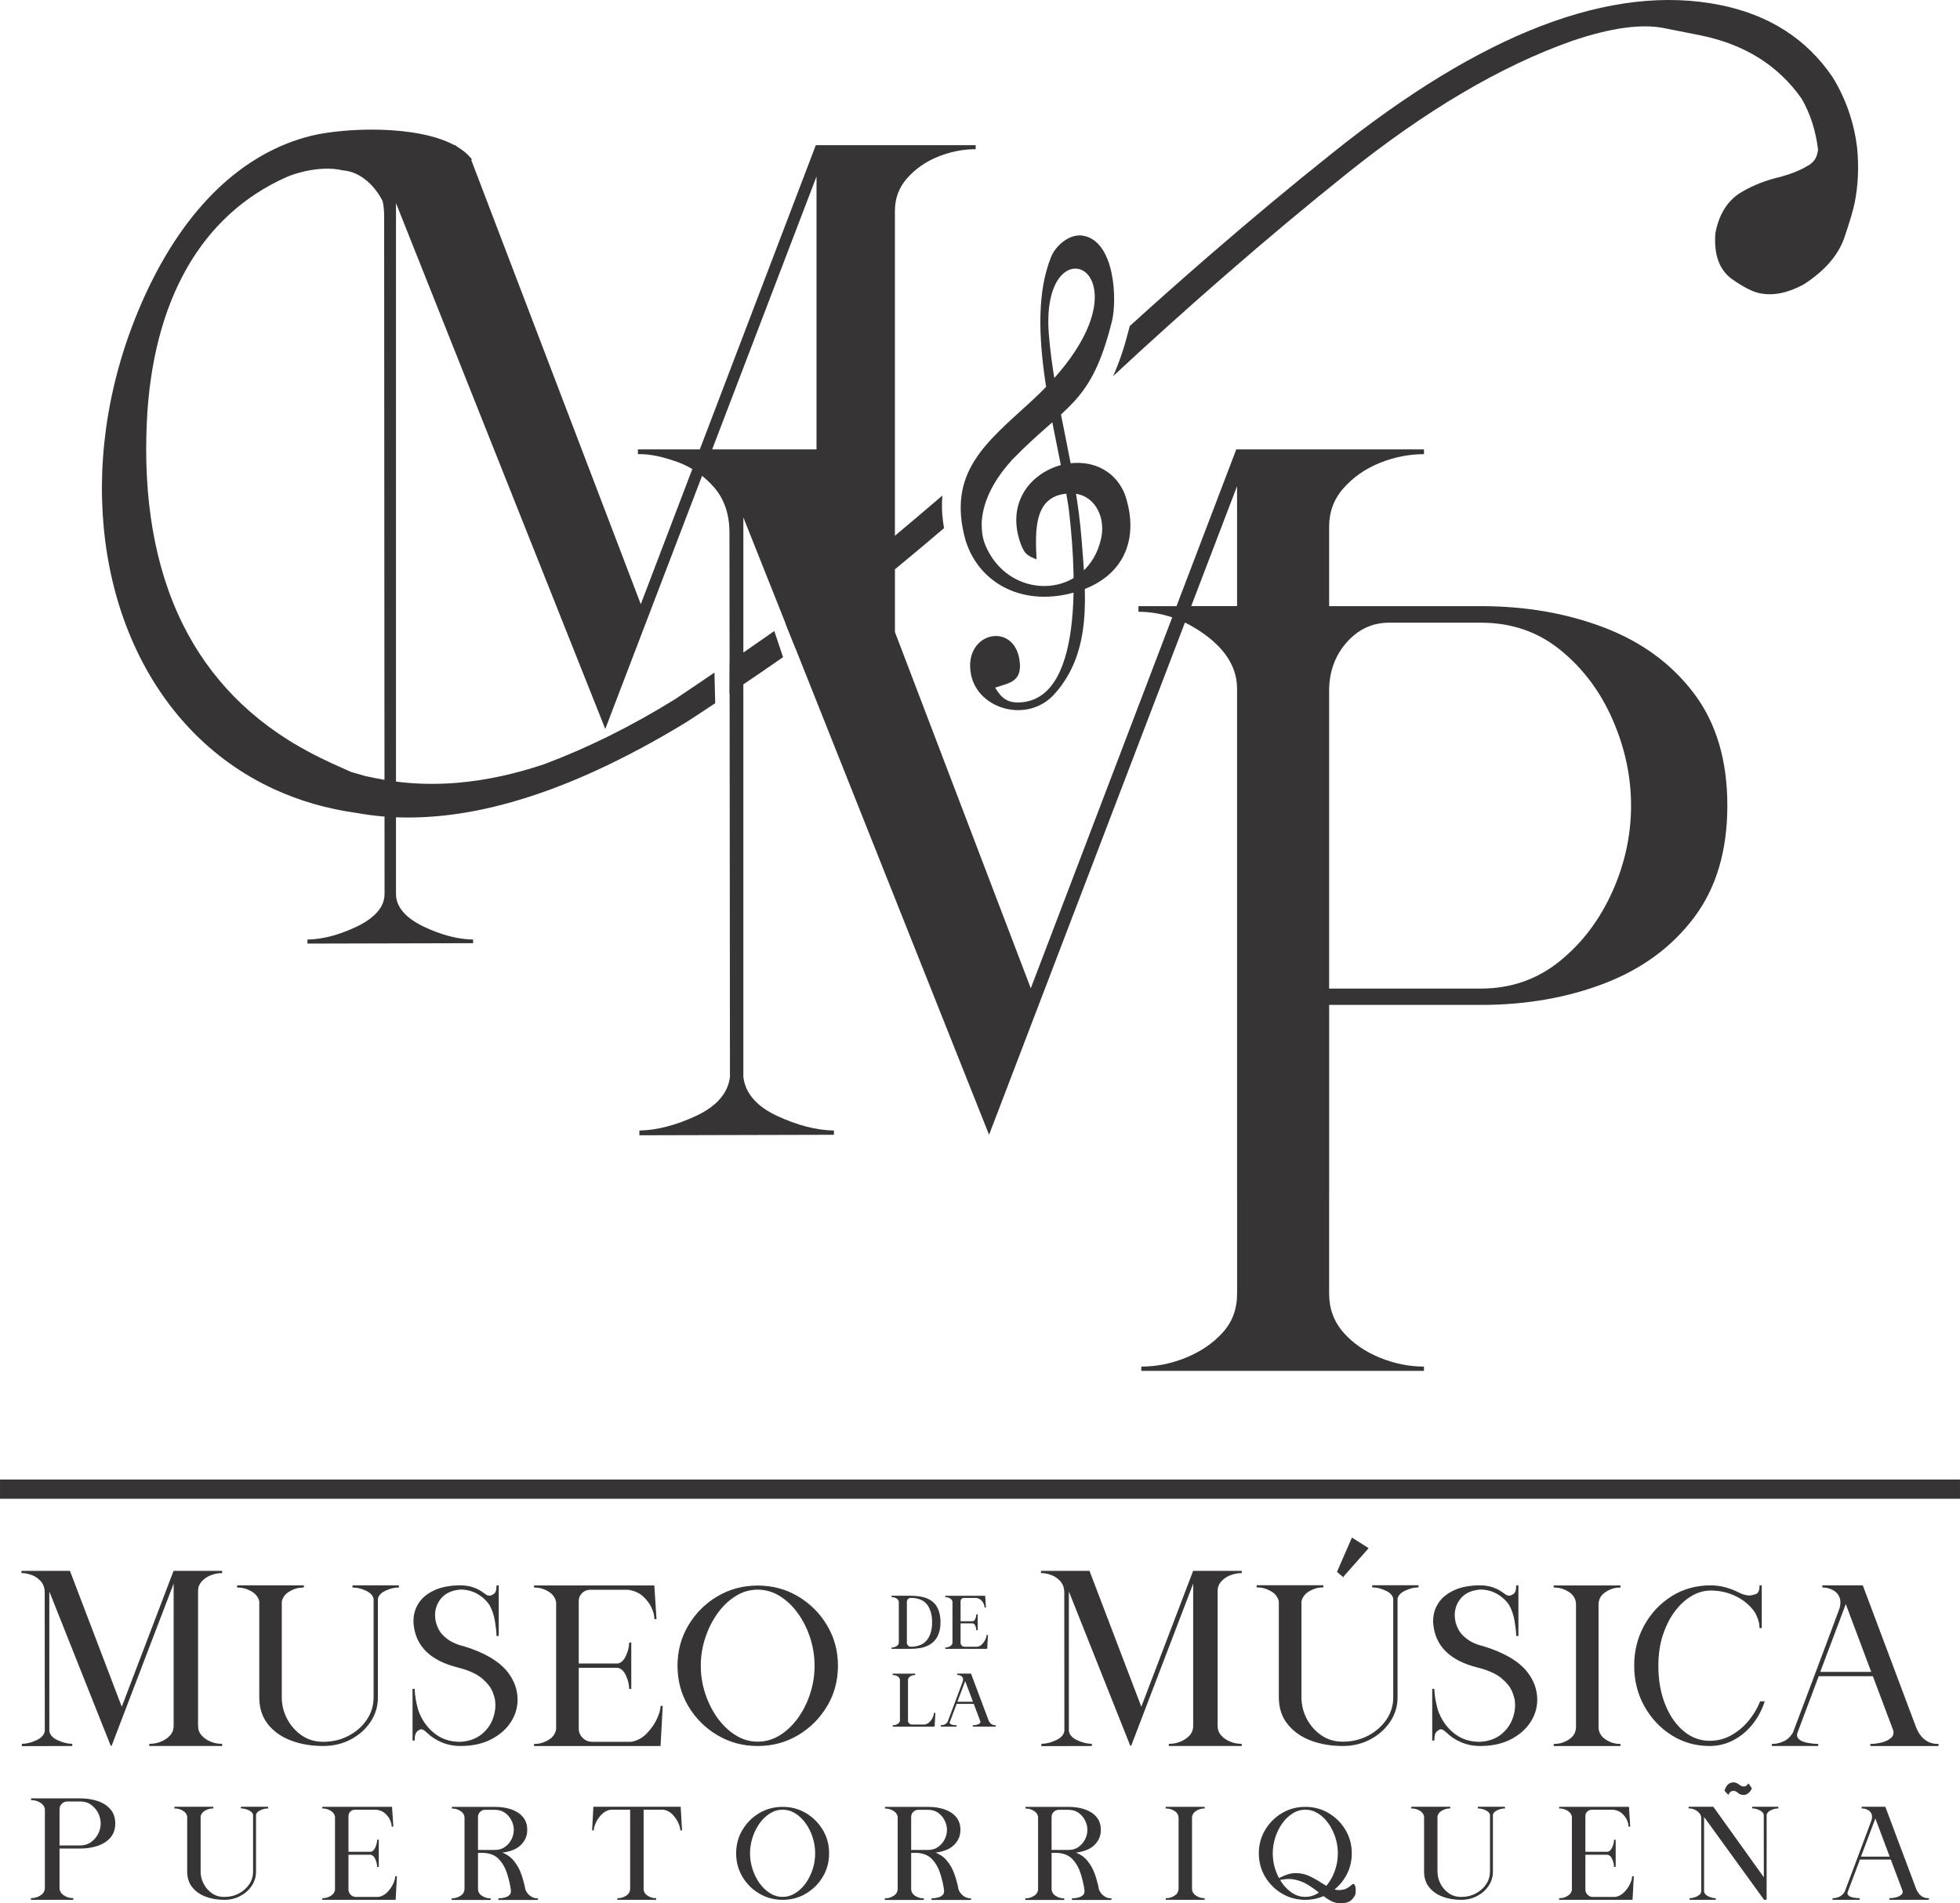 <?xml version="1.0" encoding="UTF-8"?>
<!DOCTYPE svg PUBLIC "-//W3C//DTD SVG 1.1//EN" "http://www.w3.org/Graphics/SVG/1.1/DTD/svg11.dtd">
<!-- Creator: CorelDRAW -->
<svg xmlns="http://www.w3.org/2000/svg" xml:space="preserve" width="5.473in" height="5.314in" version="1.1" style="shape-rendering:geometricPrecision; text-rendering:geometricPrecision; image-rendering:optimizeQuality; fill-rule:evenodd; clip-rule:evenodd"
viewBox="0 0 5473.09 5314.14"
 xmlns:xlink="http://www.w3.org/1999/xlink"
 xmlns:xodm="http://www.corel.com/coreldraw/odm/2003">
 <defs>
  <style type="text/css">
   <![CDATA[
    .str0 {stroke:#373435;stroke-width:3;stroke-miterlimit:2.613}
    .fil1 {fill:none;fill-rule:nonzero}
    .fil0 {fill:#373435;fill-rule:nonzero}
   ]]>
  </style>
 </defs>
 <g id="Layer_x0020_1">
  <path class="fil0" d="M62.43 4873.8l0 -3.36c12.64,-0.23 26.2,-3.83 40.58,-10.55 14.38,-6.84 22.26,-16 23.65,-27.48l-0.35 -385.97c0,-13.1 -3.71,-23.88 -11.02,-32.23 -7.42,-8.35 -16.12,-14.38 -26.2,-17.97 -10.09,-3.59 -18.78,-5.45 -26.32,-5.45l-1.39 0 0 -3.36 132.87 0 145.74 382.14 145.74 -382.14 133.1 0 0 3.36c-10.67,0 -21.1,2.09 -31.42,6.26 -10.32,4.17 -18.9,10.2 -25.62,17.85 -6.84,7.65 -10.2,16.81 -10.2,27.13l0 376.7c0,10.67 3.36,19.82 10.2,27.59 6.72,7.65 15.3,13.56 25.62,17.74 10.32,4.29 20.75,6.38 31.42,6.38l0 3.02 -200.46 0 0 -3.02c10.9,0 21.45,-2.09 31.77,-6.38 10.32,-4.17 18.9,-9.97 25.85,-17.62 6.96,-7.54 10.32,-16.81 10.32,-27.71l0 -405.22 -175.88 459.94 -174.26 -437.8 0 396.75c1.39,11.48 9.16,20.64 23.54,27.48 14.38,6.72 27.94,10.32 40.7,10.55l0 3.02 -137.97 0.35z"/>
  <path id="_1" class="fil0" d="M2909.45 4873.8l0 -3.36c12.64,-0.23 26.2,-3.83 40.58,-10.55 14.38,-6.84 22.26,-16 23.65,-27.48l-0.35 -385.97c0,-13.1 -3.71,-23.88 -11.02,-32.23 -7.42,-8.35 -16.12,-14.38 -26.2,-17.97 -10.09,-3.59 -18.78,-5.45 -26.32,-5.45l-1.39 0 0 -3.36 132.87 0 145.74 382.14 145.74 -382.14 133.1 0 0 3.36c-10.67,0 -21.1,2.09 -31.42,6.26 -10.32,4.17 -18.9,10.2 -25.62,17.85 -6.84,7.65 -10.2,16.81 -10.2,27.13l0 376.7c0,10.67 3.36,19.82 10.2,27.59 6.72,7.65 15.3,13.56 25.62,17.74 10.32,4.29 20.75,6.38 31.42,6.38l0 3.02 -200.46 0 0 -3.02c10.9,0 21.45,-2.09 31.77,-6.38 10.32,-4.17 18.9,-9.97 25.85,-17.62 6.96,-7.54 10.32,-16.81 10.32,-27.71l0 -405.22 -175.88 459.94 -174.26 -437.8 0 396.75c1.39,11.48 9.16,20.64 23.54,27.48 14.38,6.72 27.94,10.32 40.7,10.55l0 3.02 -137.97 0.35z"/>
  <path id="_2" class="fil0" d="M902.36 4873.48c-32.52,0 -62.28,-5 -88.96,-15.09 -26.78,-10.1 -48.15,-25.09 -64.09,-45.17 -15.83,-19.98 -23.81,-44.64 -23.81,-73.98l0 -268.05c-2.87,-12.65 -10.52,-22.53 -22.96,-29.55 -12.54,-7.12 -25.51,-10.63 -39.01,-10.63l0 -3.08 183.45 0 0 3.08c-13.29,0 -26.15,3.5 -38.58,10.63 -12.54,7.02 -20.19,16.9 -23.06,29.55l0 268.05c0,21.26 5,41.35 14.88,60.48 9.99,19.03 23.81,34.65 41.35,46.87 17.54,12.11 37.84,18.17 60.8,18.17 26.15,0 50.06,-5.63 71.64,-17 21.57,-11.27 38.79,-26.46 51.55,-45.39 12.76,-19.02 19.13,-40.07 19.13,-63.13l0 -275.81c-2.23,-9.99 -9.88,-17.86 -22.74,-23.7 -12.86,-5.85 -24.87,-8.71 -36.03,-8.71l0 -3.08 126.37 0 0 3.08c-10.95,0 -22.96,2.87 -35.82,8.71 -12.86,5.85 -20.41,13.71 -22.74,23.7l0 275.81c0,24.77 -6.8,47.3 -20.41,67.6 -13.61,20.41 -31.78,36.56 -54.74,48.57 -22.96,12.01 -48.36,18.07 -76.21,18.07z"/>
  <path id="_3" class="fil0" d="M1285.84 4873.48c-18.6,0 -36.03,-3.4 -52.3,-10.31 -16.15,-6.8 -30.29,-16.26 -42.3,-28.27l0 0.32c-5.63,-5.63 -10.74,-8.39 -15.31,-8.39 -3.08,0 -7.12,2.12 -12.11,6.48 -5,4.36 -7.44,12.65 -7.44,24.87l-2.87 0 0 -141.36 2.87 0c0.43,16.26 3.72,35.5 9.88,57.93 9.35,26.78 24.24,48.47 44.75,65.15 20.41,16.58 44.64,24.87 72.7,24.87l2.13 0c22.64,-1.28 41.66,-7.65 57.07,-19.13 15.3,-11.59 26.57,-25.93 33.59,-43.15 5.63,-13.71 8.39,-27.63 8.39,-41.77 0,-3.72 -0.21,-7.44 -0.64,-11.16 -0.43,-6.06 -3.08,-15.2 -7.86,-27.42 -4.89,-12.22 -14.88,-24.66 -29.76,-37.31 -14.99,-12.65 -37.63,-22.85 -67.92,-30.5l-0.64 0 0.64 0c-77.59,-19.34 -118.51,-60.8 -122.65,-124.25l0 -4.36c0,-17.64 4.68,-33.9 14.13,-48.57 9.46,-14.77 24.02,-26.68 43.58,-35.71 19.66,-9.03 43.68,-13.5 72.06,-13.5 25.61,0 47.93,7.76 66.96,23.28l0 -0.32c4.78,4.04 9.46,5.95 14.03,5.95 3.3,0 7.65,-1.7 13.07,-5.31 5.42,-3.51 8.08,-11.37 8.08,-23.59l3.19 0 0 138.17 -3.19 0c-0.21,-9.89 -1.7,-23.28 -4.46,-39.96 -2.76,-16.69 -7.97,-31.89 -15.41,-45.59 -8.93,-13.07 -20.51,-23.7 -34.86,-31.78 -14.35,-8.08 -30.08,-12.12 -47.4,-12.12 -26.68,2.02 -46.45,12.12 -59.1,30.19 -8.93,12.86 -13.39,27.11 -13.39,42.62 0,6.7 0.85,13.5 2.44,20.62 4.15,14.88 10.73,27 19.77,36.24 9.04,9.25 18.81,16.26 29.33,21.15 10.42,4.89 19.77,8.19 27.85,9.78 58.35,17.65 99.38,41.56 123.29,71.64 18.5,23.7 27.74,49.21 27.74,76.63 0,22.64 -6.48,43.69 -19.34,63.03 -12.86,19.45 -31.14,35.07 -54.74,47.09 -23.7,11.9 -51.66,17.85 -83.86,17.85z"/>
  <path id="_4" class="fil0" d="M1843.09 4873.48l-350.31 0 0 -2.76c13.71,0 26.89,-3.83 39.43,-11.27 12.54,-7.44 19.98,-17.85 22.21,-31.14l0 -354.99c-2.23,-13.07 -9.67,-23.38 -22.21,-30.93 -12.54,-7.55 -25.72,-11.37 -39.43,-11.37l0 -2.76 332.89 0 5.95 90.87 -2.87 0c0,-8.5 -2.55,-18.71 -7.87,-30.5 -5.31,-11.8 -13.5,-22.75 -24.44,-32.74 -11.06,-9.89 -25.19,-16.16 -42.41,-18.6l-106.18 0c-9.14,0 -16.9,3.19 -23.49,9.57 -6.48,6.48 -9.78,14.35 -9.78,23.7l0 175.58 111.17 0c9.99,-2.23 17.86,-9.78 23.59,-22.74 5.85,-12.86 8.82,-24.76 9.04,-35.71l2.87 0 0 126.37 -2.87 0c-0.21,-11.16 -3.19,-23.28 -9.04,-36.14 -5.74,-12.86 -13.6,-20.41 -23.59,-22.74l-111.17 0 0 170.7c0,10.73 3.72,19.98 11.37,27.53 7.54,7.54 16.79,11.37 27.53,11.37l108.94 0c17.32,-2.87 32.1,-10.84 44.54,-23.7 12.54,-12.86 22.11,-26.68 28.8,-41.35 6.8,-14.77 10.2,-26.46 10.2,-35.18l3.08 0 -5.95 108.94z"/>
  <path id="_5" class="fil0" d="M2115.72 4873.48c-40.92,0 -78.23,-9.99 -111.92,-30.08 -33.69,-19.98 -60.58,-46.87 -80.46,-80.46 -19.98,-33.59 -29.97,-71 -29.97,-112.13 0,-40.81 9.99,-78.12 29.97,-111.7 19.87,-33.69 46.76,-60.48 80.46,-80.56 33.69,-19.98 71,-30.08 111.92,-30.08 41.13,0 78.44,10.09 112.13,30.08 33.59,20.09 60.48,46.87 80.46,80.56 20.09,33.59 30.08,70.89 30.08,111.7 0,41.13 -9.99,78.55 -30.08,112.13 -19.98,33.59 -46.87,60.48 -80.46,80.46 -33.69,20.09 -71,30.08 -112.13,30.08zm0 -9.04c22.21,0 43.04,-6.06 62.5,-18.07 19.34,-12.01 36.35,-28.17 51.02,-48.36 14.67,-20.3 26.15,-43.15 34.44,-68.55 8.29,-25.4 12.43,-51.66 12.43,-78.65 0,-26.78 -4.15,-52.93 -12.43,-78.44 -8.29,-25.51 -19.77,-48.46 -34.44,-68.77 -14.67,-20.41 -31.67,-36.56 -51.02,-48.57 -19.45,-12.12 -40.28,-18.07 -62.5,-18.07 -22,0 -42.73,5.95 -62.07,18.07 -19.45,12.01 -36.46,28.17 -51.13,48.57 -14.56,20.3 -26.15,43.26 -34.54,68.77 -8.39,25.51 -12.65,51.65 -12.65,78.44 0,27 4.25,53.25 12.65,78.65 8.4,25.4 19.98,48.25 34.54,68.55 14.67,20.2 31.67,36.35 51.13,48.36 19.34,12.01 40.07,18.07 62.07,18.07z"/>
  <path id="_6" class="fil0" d="M3749.39 4873.48c-32.31,0 -61.96,-5.1 -88.75,-15.2 -26.78,-10.2 -48.15,-25.3 -64.09,-45.39 -16.05,-19.98 -24.02,-44.64 -24.02,-73.98l0 -268.05c-2.87,-12.65 -10.52,-22.53 -22.96,-29.55 -12.54,-7.12 -25.51,-10.63 -39.01,-10.63l0 -3.08 183.45 0 0 3.08c-13.29,0 -26.15,3.61 -38.48,10.73 -12.33,7.12 -19.98,17.01 -22.85,29.44l0 268.05c0,21.26 4.89,41.35 14.77,60.48 9.89,19.03 23.6,34.65 41.24,46.87 17.64,12.12 37.94,18.17 60.69,18.17 26.15,0 50.06,-5.63 71.64,-17 21.57,-11.27 38.79,-26.46 51.76,-45.39 12.86,-19.02 19.24,-40.07 19.24,-63.13l0 -275.81c-2.23,-9.99 -9.88,-17.86 -22.85,-23.7 -12.96,-5.85 -24.98,-8.71 -35.93,-8.71l0 -3.08 126.37 0 0 3.08c-11.06,0 -22.96,2.97 -35.82,8.93 -12.86,5.85 -20.41,13.71 -22.74,23.49l0 275.81c0,24.77 -6.8,47.3 -20.51,67.6 -13.71,20.41 -31.99,36.56 -54.95,48.79 -22.96,12.11 -48.36,18.17 -76.21,18.17zm0.96 -472.33l-15.2 -12.76 40.7 -93.11 43.69 27.63 -69.19 78.23z"/>
  <path id="_7" class="fil0" d="M4133.19 4873.48c-18.6,0 -36.03,-3.4 -52.3,-10.31 -16.15,-6.8 -30.29,-16.26 -42.3,-28.27l0 0.32c-5.63,-5.63 -10.74,-8.39 -15.31,-8.39 -3.08,0 -7.12,2.12 -12.11,6.48 -5,4.36 -7.44,12.65 -7.44,24.87l-2.87 0 0 -141.36 2.87 0c0.43,16.26 3.72,35.5 9.88,57.93 9.35,26.78 24.24,48.47 44.75,65.15 20.41,16.58 44.64,24.87 72.7,24.87l2.13 0c22.64,-1.28 41.66,-7.65 57.07,-19.13 15.3,-11.59 26.57,-25.93 33.59,-43.15 5.63,-13.71 8.39,-27.63 8.39,-41.77 0,-3.72 -0.21,-7.44 -0.64,-11.16 -0.43,-6.06 -3.08,-15.2 -7.86,-27.42 -4.89,-12.22 -14.88,-24.66 -29.76,-37.31 -14.99,-12.65 -37.63,-22.85 -67.92,-30.5l-0.64 0 0.64 0c-77.59,-19.34 -118.51,-60.8 -122.65,-124.25l0 -4.36c0,-17.64 4.68,-33.9 14.13,-48.57 9.46,-14.77 24.02,-26.68 43.58,-35.71 19.66,-9.03 43.68,-13.5 72.06,-13.5 25.61,0 47.93,7.76 66.96,23.28l0 -0.32c4.78,4.04 9.46,5.95 14.03,5.95 3.3,0 7.65,-1.7 13.07,-5.31 5.42,-3.51 8.08,-11.37 8.08,-23.59l3.19 0 0 138.17 -3.19 0c-0.21,-9.89 -1.7,-23.28 -4.46,-39.96 -2.76,-16.69 -7.97,-31.89 -15.41,-45.59 -8.93,-13.07 -20.51,-23.7 -34.86,-31.78 -14.35,-8.08 -30.08,-12.12 -47.4,-12.12 -26.68,2.02 -46.45,12.12 -59.1,30.19 -8.93,12.86 -13.39,27.11 -13.39,42.62 0,6.7 0.85,13.5 2.44,20.62 4.15,14.88 10.73,27 19.77,36.24 9.04,9.25 18.81,16.26 29.33,21.15 10.42,4.89 19.77,8.19 27.85,9.78 58.35,17.65 99.38,41.56 123.29,71.64 18.5,23.7 27.74,49.21 27.74,76.63 0,22.64 -6.48,43.69 -19.34,63.03 -12.86,19.45 -31.14,35.07 -54.74,47.09 -23.7,11.9 -51.66,17.85 -83.86,17.85z"/>
  <path id="_8" class="fil0" d="M4523.57 4873.48l-183.45 0 0 -2.76c14.56,0 28.27,-4.15 41.24,-12.33 13.07,-8.19 19.98,-19.67 21.04,-34.44l0 -346.28c-1.06,-14.67 -7.97,-26.15 -21.04,-34.33 -12.97,-8.19 -26.68,-12.33 -41.24,-12.33l0 -2.76 183.45 0 0 2.76c-14.14,0 -27.53,4.14 -40.28,12.33 -12.86,8.19 -19.87,19.45 -21.04,33.8l0 347.45c1.17,14.35 8.19,25.61 21.04,33.8 12.76,8.18 26.15,12.33 40.28,12.33l0 2.76z"/>
  <path id="_9" class="fil0" d="M4774.09 4873.48c-38.8,0 -74.08,-9.99 -105.76,-30.08 -31.56,-19.98 -56.76,-46.87 -75.46,-80.56 -18.7,-33.8 -28.06,-71.11 -28.06,-112.03 0,-41.02 9.35,-78.44 28.06,-112.24 18.7,-33.69 44,-60.58 75.99,-80.67 31.99,-19.98 68.02,-29.97 108.31,-29.97 26.15,0 52.72,6.91 79.71,20.83 10.42,5 19.88,7.44 28.38,7.44 4.36,0 10.42,-1.28 18.07,-3.83 7.65,-2.66 11.48,-10.74 11.48,-24.44l3.19 0 0 116.38 -3.19 0c-0.21,-13.07 -4.35,-27 -12.43,-41.98 -12.86,-19.56 -30.5,-34.86 -52.93,-46.13 -22.43,-11.16 -46.45,-16.8 -72.28,-16.8 -18.6,0 -36.78,5.1 -54.31,15.41 -17.54,10.31 -33.27,24.76 -47.3,43.47 -14.03,18.71 -25.19,40.92 -33.69,66.75 -8.39,25.83 -12.54,54.42 -12.54,85.77 0,41.13 6.48,77.59 19.45,109.48 12.97,31.89 30.4,56.76 52.19,74.72 21.79,17.96 46.13,27 73.13,27 22,0 42.3,-5.2 60.9,-15.62 18.6,-10.42 34.76,-23.81 48.57,-40.5 13.82,-16.58 24.66,-34.65 32.52,-54.1l9.67 0c-7.87,23.59 -19.24,44.54 -34.12,62.81 -14.88,18.28 -32.42,32.63 -52.61,43.15 -20.3,10.52 -41.88,15.73 -64.94,15.73z"/>
  <path id="_10" class="fil0" d="M5411.7 4873.48l-187.49 0 0 -2.76c9.14,0 19.24,-1.38 30.19,-4.04 11.05,-2.76 19.98,-7.02 26.78,-12.86 5.21,-4.36 7.87,-9.67 7.87,-16.16 0,-2.23 -0.32,-4.57 -0.96,-6.8l-57.29 -152.31 -153.26 0 -60.37 160.7c-0.43,2.02 -0.64,3.93 -0.64,5.63 0,5.74 2.98,10.74 9.03,14.77 6.06,4.04 14.14,6.91 24.45,8.5 10.31,1.7 18.81,2.55 25.72,2.55l0 2.76 -126.48 0 0 -2.76c10.42,0 21.04,-2.44 31.78,-7.33 10.84,-4.89 19.77,-13.18 26.78,-24.76 9.14,-24.34 20.83,-55.27 35.07,-93 14.13,-37.63 28.48,-75.67 42.94,-114.26 14.46,-38.48 26.68,-71.11 36.56,-97.78 9.99,-26.68 15.41,-41.34 16.26,-44 1.38,-5.85 2.13,-11.27 2.13,-16.26 0,-6.59 -1.91,-13.28 -5.74,-20.09 -3.83,-6.7 -10.1,-12.12 -18.71,-16.16 -8.61,-4.04 -16.9,-6.06 -24.76,-6.06l-1.28 0 0 -3.08 110.33 0 149.44 397.93c13.07,29.87 33.59,44.85 61.65,44.85l0 2.76zm-184.3 -203.96l-73.23 -194.93 -73.44 194.93 146.67 0z"/>
  <path id="_11" class="fil1 str0" d="M62.43 4873.8l0 -3.36c12.64,-0.23 26.2,-3.83 40.58,-10.55 14.38,-6.84 22.26,-16 23.65,-27.48l-0.35 -385.97c0,-13.1 -3.71,-23.88 -11.02,-32.23 -7.42,-8.35 -16.12,-14.38 -26.2,-17.97 -10.09,-3.59 -18.78,-5.45 -26.32,-5.45l-1.39 0 0 -3.36 132.87 0 145.74 382.14 145.74 -382.14 133.1 0 0 3.36c-10.67,0 -21.1,2.09 -31.42,6.26 -10.32,4.17 -18.9,10.2 -25.62,17.85 -6.84,7.65 -10.2,16.81 -10.2,27.13l0 376.7c0,10.67 3.36,19.82 10.2,27.59 6.72,7.65 15.3,13.56 25.62,17.74 10.32,4.29 20.75,6.38 31.42,6.38l0 3.02 -200.46 0 0 -3.02c10.9,0 21.45,-2.09 31.77,-6.38 10.32,-4.17 18.9,-9.97 25.85,-17.62 6.96,-7.54 10.32,-16.81 10.32,-27.71l0 -405.22 -175.88 459.94 -174.26 -437.8 0 396.75c1.39,11.48 9.16,20.64 23.54,27.48 14.38,6.72 27.94,10.32 40.7,10.55l0 3.02 -137.97 0.35z"/>
  <path id="_12" class="fil1 str0" d="M2909.45 4873.8l0 -3.36c12.64,-0.23 26.2,-3.83 40.58,-10.55 14.38,-6.84 22.26,-16 23.65,-27.48l-0.35 -385.97c0,-13.1 -3.71,-23.88 -11.02,-32.23 -7.42,-8.35 -16.12,-14.38 -26.2,-17.97 -10.09,-3.59 -18.78,-5.45 -26.32,-5.45l-1.39 0 0 -3.36 132.87 0 145.74 382.14 145.74 -382.14 133.1 0 0 3.36c-10.67,0 -21.1,2.09 -31.42,6.26 -10.32,4.17 -18.9,10.2 -25.62,17.85 -6.84,7.65 -10.2,16.81 -10.2,27.13l0 376.7c0,10.67 3.36,19.82 10.2,27.59 6.72,7.65 15.3,13.56 25.62,17.74 10.32,4.29 20.75,6.38 31.42,6.38l0 3.02 -200.46 0 0 -3.02c10.9,0 21.45,-2.09 31.77,-6.38 10.32,-4.17 18.9,-9.97 25.85,-17.62 6.96,-7.54 10.32,-16.81 10.32,-27.71l0 -405.22 -175.88 459.94 -174.26 -437.8 0 396.75c1.39,11.48 9.16,20.64 23.54,27.48 14.38,6.72 27.94,10.32 40.7,10.55l0 3.02 -137.97 0.35z"/>
  <path id="_13" class="fil1 str0" d="M902.36 4873.48c-32.52,0 -62.28,-5 -88.96,-15.09 -26.78,-10.1 -48.15,-25.09 -64.09,-45.17 -15.83,-19.98 -23.81,-44.64 -23.81,-73.98l0 -268.05c-2.87,-12.65 -10.52,-22.53 -22.96,-29.55 -12.54,-7.12 -25.51,-10.63 -39.01,-10.63l0 -3.08 183.45 0 0 3.08c-13.29,0 -26.15,3.5 -38.58,10.63 -12.54,7.02 -20.19,16.9 -23.06,29.55l0 268.05c0,21.26 5,41.35 14.88,60.48 9.99,19.03 23.81,34.65 41.35,46.87 17.54,12.11 37.84,18.17 60.8,18.17 26.15,0 50.06,-5.63 71.64,-17 21.57,-11.27 38.79,-26.46 51.55,-45.39 12.76,-19.02 19.13,-40.07 19.13,-63.13l0 -275.81c-2.23,-9.99 -9.88,-17.86 -22.74,-23.7 -12.86,-5.85 -24.87,-8.71 -36.03,-8.71l0 -3.08 126.37 0 0 3.08c-10.95,0 -22.96,2.87 -35.82,8.71 -12.86,5.85 -20.41,13.71 -22.74,23.7l0 275.81c0,24.77 -6.8,47.3 -20.41,67.6 -13.61,20.41 -31.78,36.56 -54.74,48.57 -22.96,12.01 -48.36,18.07 -76.21,18.07z"/>
  <path id="_14" class="fil1 str0" d="M1285.84 4873.48c-18.6,0 -36.03,-3.4 -52.3,-10.31 -16.15,-6.8 -30.29,-16.26 -42.3,-28.27l0 0.32c-5.63,-5.63 -10.74,-8.39 -15.31,-8.39 -3.08,0 -7.12,2.12 -12.11,6.48 -5,4.36 -7.44,12.65 -7.44,24.87l-2.87 0 0 -141.36 2.87 0c0.43,16.26 3.72,35.5 9.88,57.93 9.35,26.78 24.24,48.47 44.75,65.15 20.41,16.58 44.64,24.87 72.7,24.87l2.13 0c22.64,-1.28 41.66,-7.65 57.07,-19.13 15.3,-11.59 26.57,-25.93 33.59,-43.15 5.63,-13.71 8.39,-27.63 8.39,-41.77 0,-3.72 -0.21,-7.44 -0.64,-11.16 -0.43,-6.06 -3.08,-15.2 -7.86,-27.42 -4.89,-12.22 -14.88,-24.66 -29.76,-37.31 -14.99,-12.65 -37.63,-22.85 -67.92,-30.5l-0.64 0 0.64 0c-77.59,-19.34 -118.51,-60.8 -122.65,-124.25l0 -4.36c0,-17.64 4.68,-33.9 14.13,-48.57 9.46,-14.77 24.02,-26.68 43.58,-35.71 19.66,-9.03 43.68,-13.5 72.06,-13.5 25.61,0 47.93,7.76 66.96,23.28l0 -0.32c4.78,4.04 9.46,5.95 14.03,5.95 3.3,0 7.65,-1.7 13.07,-5.31 5.42,-3.51 8.08,-11.37 8.08,-23.59l3.19 0 0 138.17 -3.19 0c-0.21,-9.89 -1.7,-23.28 -4.46,-39.96 -2.76,-16.69 -7.97,-31.89 -15.41,-45.59 -8.93,-13.07 -20.51,-23.7 -34.86,-31.78 -14.35,-8.08 -30.08,-12.12 -47.4,-12.12 -26.68,2.02 -46.45,12.12 -59.1,30.19 -8.93,12.86 -13.39,27.11 -13.39,42.62 0,6.7 0.85,13.5 2.44,20.62 4.15,14.88 10.73,27 19.77,36.24 9.04,9.25 18.81,16.26 29.33,21.15 10.42,4.89 19.77,8.19 27.85,9.78 58.35,17.65 99.38,41.56 123.29,71.64 18.5,23.7 27.74,49.21 27.74,76.63 0,22.64 -6.48,43.69 -19.34,63.03 -12.86,19.45 -31.14,35.07 -54.74,47.09 -23.7,11.9 -51.66,17.85 -83.86,17.85z"/>
  <path id="_15" class="fil1 str0" d="M1843.09 4873.48l-350.31 0 0 -2.76c13.71,0 26.89,-3.83 39.43,-11.27 12.54,-7.44 19.98,-17.85 22.21,-31.14l0 -354.99c-2.23,-13.07 -9.67,-23.38 -22.21,-30.93 -12.54,-7.55 -25.72,-11.37 -39.43,-11.37l0 -2.76 332.89 0 5.95 90.87 -2.87 0c0,-8.5 -2.55,-18.71 -7.87,-30.5 -5.31,-11.8 -13.5,-22.75 -24.44,-32.74 -11.06,-9.89 -25.19,-16.16 -42.41,-18.6l-106.18 0c-9.14,0 -16.9,3.19 -23.49,9.57 -6.48,6.48 -9.78,14.35 -9.78,23.7l0 175.58 111.17 0c9.99,-2.23 17.86,-9.78 23.59,-22.74 5.85,-12.86 8.82,-24.76 9.04,-35.71l2.87 0 0 126.37 -2.87 0c-0.21,-11.16 -3.19,-23.28 -9.04,-36.14 -5.74,-12.86 -13.6,-20.41 -23.59,-22.74l-111.17 0 0 170.7c0,10.73 3.72,19.98 11.37,27.53 7.54,7.54 16.79,11.37 27.53,11.37l108.94 0c17.32,-2.87 32.1,-10.84 44.54,-23.7 12.54,-12.86 22.11,-26.68 28.8,-41.35 6.8,-14.77 10.2,-26.46 10.2,-35.18l3.08 0 -5.95 108.94z"/>
  <path id="_16" class="fil1 str0" d="M2115.72 4873.48c-40.92,0 -78.23,-9.99 -111.92,-30.08 -33.69,-19.98 -60.58,-46.87 -80.46,-80.46 -19.98,-33.59 -29.97,-71 -29.97,-112.13 0,-40.81 9.99,-78.12 29.97,-111.7 19.87,-33.69 46.76,-60.48 80.46,-80.56 33.69,-19.98 71,-30.08 111.92,-30.08 41.13,0 78.44,10.09 112.13,30.08 33.59,20.09 60.48,46.87 80.46,80.56 20.09,33.59 30.08,70.89 30.08,111.7 0,41.13 -9.99,78.55 -30.08,112.13 -19.98,33.59 -46.87,60.48 -80.46,80.46 -33.69,20.09 -71,30.08 -112.13,30.08zm0 -9.04c22.21,0 43.04,-6.06 62.5,-18.07 19.34,-12.01 36.35,-28.17 51.02,-48.36 14.67,-20.3 26.15,-43.15 34.44,-68.55 8.29,-25.4 12.43,-51.66 12.43,-78.65 0,-26.78 -4.15,-52.93 -12.43,-78.44 -8.29,-25.51 -19.77,-48.46 -34.44,-68.77 -14.67,-20.41 -31.67,-36.56 -51.02,-48.57 -19.45,-12.12 -40.28,-18.07 -62.5,-18.07 -22,0 -42.73,5.95 -62.07,18.07 -19.45,12.01 -36.46,28.17 -51.13,48.57 -14.56,20.3 -26.15,43.26 -34.54,68.77 -8.39,25.51 -12.65,51.65 -12.65,78.44 0,27 4.25,53.25 12.65,78.65 8.4,25.4 19.98,48.25 34.54,68.55 14.67,20.2 31.67,36.35 51.13,48.36 19.34,12.01 40.07,18.07 62.07,18.07z"/>
  <path id="_17" class="fil1 str0" d="M3749.39 4873.48c-32.31,0 -61.96,-5.1 -88.75,-15.2 -26.78,-10.2 -48.15,-25.3 -64.09,-45.39 -16.05,-19.98 -24.02,-44.64 -24.02,-73.98l0 -268.05c-2.87,-12.65 -10.52,-22.53 -22.96,-29.55 -12.54,-7.12 -25.51,-10.63 -39.01,-10.63l0 -3.08 183.45 0 0 3.08c-13.29,0 -26.15,3.61 -38.48,10.73 -12.33,7.12 -19.98,17.01 -22.85,29.44l0 268.05c0,21.26 4.89,41.35 14.77,60.48 9.89,19.03 23.6,34.65 41.24,46.87 17.64,12.12 37.94,18.17 60.69,18.17 26.15,0 50.06,-5.63 71.64,-17 21.57,-11.27 38.79,-26.46 51.76,-45.39 12.86,-19.02 19.24,-40.07 19.24,-63.13l0 -275.81c-2.23,-9.99 -9.88,-17.86 -22.85,-23.7 -12.96,-5.85 -24.98,-8.71 -35.93,-8.71l0 -3.08 126.37 0 0 3.08c-11.06,0 -22.96,2.97 -35.82,8.93 -12.86,5.85 -20.41,13.71 -22.74,23.49l0 275.81c0,24.77 -6.8,47.3 -20.51,67.6 -13.71,20.41 -31.99,36.56 -54.95,48.79 -22.96,12.11 -48.36,18.17 -76.21,18.17zm0.96 -472.33l-15.2 -12.76 40.7 -93.11 43.69 27.63 -69.19 78.23z"/>
  <path id="_18" class="fil1 str0" d="M4133.19 4873.48c-18.6,0 -36.03,-3.4 -52.3,-10.31 -16.15,-6.8 -30.29,-16.26 -42.3,-28.27l0 0.32c-5.63,-5.63 -10.74,-8.39 -15.31,-8.39 -3.08,0 -7.12,2.12 -12.11,6.48 -5,4.36 -7.44,12.65 -7.44,24.87l-2.87 0 0 -141.36 2.87 0c0.43,16.26 3.72,35.5 9.88,57.93 9.35,26.78 24.24,48.47 44.75,65.15 20.41,16.58 44.64,24.87 72.7,24.87l2.13 0c22.64,-1.28 41.66,-7.65 57.07,-19.13 15.3,-11.59 26.57,-25.93 33.59,-43.15 5.63,-13.71 8.39,-27.63 8.39,-41.77 0,-3.72 -0.21,-7.44 -0.64,-11.16 -0.43,-6.06 -3.08,-15.2 -7.86,-27.42 -4.89,-12.22 -14.88,-24.66 -29.76,-37.31 -14.99,-12.65 -37.63,-22.85 -67.92,-30.5l-0.64 0 0.64 0c-77.59,-19.34 -118.51,-60.8 -122.65,-124.25l0 -4.36c0,-17.64 4.68,-33.9 14.13,-48.57 9.46,-14.77 24.02,-26.68 43.58,-35.71 19.66,-9.03 43.68,-13.5 72.06,-13.5 25.61,0 47.93,7.76 66.96,23.28l0 -0.32c4.78,4.04 9.46,5.95 14.03,5.95 3.3,0 7.65,-1.7 13.07,-5.31 5.42,-3.51 8.08,-11.37 8.08,-23.59l3.19 0 0 138.17 -3.19 0c-0.21,-9.89 -1.7,-23.28 -4.46,-39.96 -2.76,-16.69 -7.97,-31.89 -15.41,-45.59 -8.93,-13.07 -20.51,-23.7 -34.86,-31.78 -14.35,-8.08 -30.08,-12.12 -47.4,-12.12 -26.68,2.02 -46.45,12.12 -59.1,30.19 -8.93,12.86 -13.39,27.11 -13.39,42.62 0,6.7 0.85,13.5 2.44,20.62 4.15,14.88 10.73,27 19.77,36.24 9.04,9.25 18.81,16.26 29.33,21.15 10.42,4.89 19.77,8.19 27.85,9.78 58.35,17.65 99.38,41.56 123.29,71.64 18.5,23.7 27.74,49.21 27.74,76.63 0,22.64 -6.48,43.69 -19.34,63.03 -12.86,19.45 -31.14,35.07 -54.74,47.09 -23.7,11.9 -51.66,17.85 -83.86,17.85z"/>
  <path id="_19" class="fil1 str0" d="M4523.57 4873.48l-183.45 0 0 -2.76c14.56,0 28.27,-4.15 41.24,-12.33 13.07,-8.19 19.98,-19.67 21.04,-34.44l0 -346.28c-1.06,-14.67 -7.97,-26.15 -21.04,-34.33 -12.97,-8.19 -26.68,-12.33 -41.24,-12.33l0 -2.76 183.45 0 0 2.76c-14.14,0 -27.53,4.14 -40.28,12.33 -12.86,8.19 -19.87,19.45 -21.04,33.8l0 347.45c1.17,14.35 8.19,25.61 21.04,33.8 12.76,8.18 26.15,12.33 40.28,12.33l0 2.76z"/>
  <path id="_20" class="fil1 str0" d="M4774.09 4873.48c-38.8,0 -74.08,-9.99 -105.76,-30.08 -31.56,-19.98 -56.76,-46.87 -75.46,-80.56 -18.7,-33.8 -28.06,-71.11 -28.06,-112.03 0,-41.02 9.35,-78.44 28.06,-112.24 18.7,-33.69 44,-60.58 75.99,-80.67 31.99,-19.98 68.02,-29.97 108.31,-29.97 26.15,0 52.72,6.91 79.71,20.83 10.42,5 19.88,7.44 28.38,7.44 4.36,0 10.42,-1.28 18.07,-3.83 7.65,-2.66 11.48,-10.74 11.48,-24.44l3.19 0 0 116.38 -3.19 0c-0.21,-13.07 -4.35,-27 -12.43,-41.98 -12.86,-19.56 -30.5,-34.86 -52.93,-46.13 -22.43,-11.16 -46.45,-16.8 -72.28,-16.8 -18.6,0 -36.78,5.1 -54.31,15.41 -17.54,10.31 -33.27,24.76 -47.3,43.47 -14.03,18.71 -25.19,40.92 -33.69,66.75 -8.39,25.83 -12.54,54.42 -12.54,85.77 0,41.13 6.48,77.59 19.45,109.48 12.97,31.89 30.4,56.76 52.19,74.72 21.79,17.96 46.13,27 73.13,27 22,0 42.3,-5.2 60.9,-15.62 18.6,-10.42 34.76,-23.81 48.57,-40.5 13.82,-16.58 24.66,-34.65 32.52,-54.1l9.67 0c-7.87,23.59 -19.24,44.54 -34.12,62.81 -14.88,18.28 -32.42,32.63 -52.61,43.15 -20.3,10.52 -41.88,15.73 -64.94,15.73z"/>
  <path id="_21" class="fil1 str0" d="M5411.7 4873.48l-187.49 0 0 -2.76c9.14,0 19.24,-1.38 30.19,-4.04 11.05,-2.76 19.98,-7.02 26.78,-12.86 5.21,-4.36 7.87,-9.67 7.87,-16.16 0,-2.23 -0.32,-4.57 -0.96,-6.8l-57.29 -152.31 -153.26 0 -60.37 160.7c-0.43,2.02 -0.64,3.93 -0.64,5.63 0,5.74 2.98,10.74 9.03,14.77 6.06,4.04 14.14,6.91 24.45,8.5 10.31,1.7 18.81,2.55 25.72,2.55l0 2.76 -126.48 0 0 -2.76c10.42,0 21.04,-2.44 31.78,-7.33 10.84,-4.89 19.77,-13.18 26.78,-24.76 9.14,-24.34 20.83,-55.27 35.07,-93 14.13,-37.63 28.48,-75.67 42.94,-114.26 14.46,-38.48 26.68,-71.11 36.56,-97.78 9.99,-26.68 15.41,-41.34 16.26,-44 1.38,-5.85 2.13,-11.27 2.13,-16.26 0,-6.59 -1.91,-13.28 -5.74,-20.09 -3.83,-6.7 -10.1,-12.12 -18.71,-16.16 -8.61,-4.04 -16.9,-6.06 -24.76,-6.06l-1.28 0 0 -3.08 110.33 0 149.44 397.93c13.07,29.87 33.59,44.85 61.65,44.85l0 2.76zm-184.3 -203.96l-73.23 -194.93 -73.44 194.93 146.67 0z"/>
  <path class="fil0" d="M203.23 5302.94l-115.38 0 0 -1.74c9.16,0 17.78,-2.61 25.94,-7.76 8.22,-5.15 12.5,-12.37 13.04,-21.66l0 -220.73c-1.4,-8.22 -6.02,-14.64 -13.9,-19.39 -7.82,-4.68 -16.04,-7.02 -24.67,-7.02l0 -1.94 135.7 0c17.65,0 33.76,2.47 48.39,7.42 14.64,4.94 26.27,12.5 34.96,22.59 8.69,10.16 13.04,22.99 13.04,38.5 0,15.51 -4.34,28.34 -13.04,38.5 -8.69,10.09 -20.32,17.65 -34.96,22.59 -14.64,4.95 -30.75,7.42 -48.39,7.42l-59.3 0 0 112.44c0.67,9.02 4.95,16.11 13.04,21.26 8.02,5.15 16.51,7.76 25.54,7.76l0 1.74zm20.72 -148.8c11.76,0 22.06,-3.14 30.88,-9.43 8.82,-6.28 15.64,-14.24 20.52,-23.8 4.95,-9.63 7.35,-19.52 7.35,-29.68 0,-10.03 -2.41,-19.92 -7.22,-29.55 -4.81,-9.69 -11.63,-17.65 -20.45,-23.93 -8.82,-6.28 -19.19,-9.36 -31.08,-9.36l-35.83 0c-6.48,0 -12.03,2.28 -16.65,6.82 -4.54,4.61 -6.82,10.16 -6.82,16.65l0 102.28 59.3 0z"/>
  <path id="_1_55" class="fil0" d="M626.14 5302.96c-18.75,0 -35.91,-2.88 -51.29,-8.7 -15.44,-5.82 -27.76,-14.46 -36.95,-26.04 -9.13,-11.52 -13.73,-25.74 -13.73,-42.65l0 -154.54c-1.65,-7.3 -6.06,-12.99 -13.23,-17.04 -7.23,-4.11 -14.71,-6.13 -22.49,-6.13l0 -1.78 105.77 0 0 1.78c-7.66,0 -15.07,2.02 -22.24,6.13 -7.23,4.04 -11.64,9.74 -13.3,17.04l0 154.54c0,12.26 2.88,23.84 8.58,34.87 5.76,10.97 13.73,19.98 23.84,27.02 10.11,6.99 21.81,10.48 35.05,10.48 15.07,0 28.86,-3.25 41.3,-9.8 12.44,-6.5 22.37,-15.26 29.72,-26.17 7.35,-10.97 11.03,-23.1 11.03,-36.4l0 -159.02c-1.29,-5.76 -5.7,-10.29 -13.11,-13.66 -7.41,-3.37 -14.34,-5.03 -20.78,-5.03l0 -1.78 72.86 0 0 1.78c-6.31,0 -13.24,1.66 -20.65,5.03 -7.41,3.37 -11.76,7.9 -13.11,13.66l0 159.02c0,14.28 -3.92,27.27 -11.77,38.97 -7.84,11.77 -18.32,21.08 -31.56,28 -13.24,6.93 -27.88,10.42 -43.94,10.42z"/>
  <path id="_2_56" class="fil0" d="M1103.37 5302.96l-201.97 0 0 -1.59c7.91,0 15.5,-2.21 22.74,-6.5 7.23,-4.29 11.52,-10.3 12.81,-17.96l0 -204.67c-1.29,-7.54 -5.58,-13.48 -12.81,-17.83 -7.23,-4.35 -14.83,-6.56 -22.74,-6.56l0 -1.59 191.92 0 3.43 52.39 -1.65 0c0,-4.9 -1.47,-10.78 -4.54,-17.59 -3.06,-6.8 -7.78,-13.11 -14.09,-18.87 -6.37,-5.7 -14.52,-9.31 -24.45,-10.72l-61.22 0c-5.27,0 -9.74,1.84 -13.54,5.51 -3.74,3.74 -5.64,8.28 -5.64,13.67l0 101.23 64.1 0c5.76,-1.29 10.3,-5.64 13.6,-13.11 3.37,-7.41 5.09,-14.28 5.21,-20.59l1.65 0 0 72.86 -1.65 0c-0.12,-6.44 -1.84,-13.42 -5.21,-20.83 -3.31,-7.42 -7.84,-11.77 -13.6,-13.11l-64.1 0 0 98.41c0,6.19 2.15,11.52 6.56,15.87 4.35,4.35 9.68,6.56 15.87,6.56l62.81 0c9.99,-1.65 18.5,-6.25 25.67,-13.67 7.23,-7.41 12.74,-15.38 16.61,-23.83 3.92,-8.52 5.88,-15.26 5.88,-20.28l1.78 0 -3.43 62.81z"/>
  <path id="_3_57" class="fil0" d="M1500.7 5303.33l-107.54 0 0 -1.59c5.64,0 11.4,-0.86 17.34,-2.45 5.94,-1.59 10.6,-4.35 14.09,-8.15 2.39,-2.88 3.61,-6.49 3.61,-10.78 0,-1.78 -0.19,-3.68 -0.55,-5.57l0.19 0c-2.39,-15.2 -6.07,-30.46 -11.03,-45.84 -5.02,-15.38 -12.56,-28.43 -22.73,-39.15 -10.17,-10.72 -24.33,-16.67 -42.41,-17.89l-18.44 0 0 103.25c0.61,8.27 4.54,14.77 11.95,19.49 7.35,4.72 15.13,7.11 23.41,7.11l0 1.59 -105.77 0 0 -1.59c8.4,0 16.3,-2.45 23.78,-7.23 7.54,-4.78 11.46,-11.33 11.95,-19.73l0 -202.34c-1.28,-7.54 -5.51,-13.48 -12.74,-17.83 -7.17,-4.35 -14.7,-6.56 -22.61,-6.56l0 -1.65 119.19 0c16.18,0 30.94,2.27 44.36,6.74 13.42,4.54 24.08,11.4 32.05,20.65 7.96,9.31 11.95,21.08 11.95,35.3 0,10.05 -2.02,18.81 -6.13,26.23 -8.33,15.56 -21.94,26.04 -40.75,31.37 -10.85,3.25 -20.59,4.9 -29.05,4.9 15.87,4.66 28.56,12.62 38.06,23.96 9.44,11.28 16.61,24.08 21.51,38.3 4.9,14.28 8.64,28.19 11.15,41.85 2.39,7.05 6.8,13.17 13.3,18.32 6.44,5.15 13.73,7.72 21.88,7.72l0 1.59zm-118.33 -136.65c10.78,0 20.22,-2.82 28.31,-8.52 8.09,-5.7 14.34,-12.93 18.87,-21.81 4.48,-8.82 6.68,-17.95 6.68,-27.27 0,-9.07 -2.2,-18.07 -6.62,-26.9 -4.41,-8.88 -10.66,-16.18 -18.75,-21.94 -8.09,-5.76 -17.59,-8.58 -28.49,-8.58l-27.64 0c-5.94,0 -11.03,2.08 -15.26,6.25 -4.17,4.17 -6.25,9.25 -6.25,15.26l0 93.51 49.15 0z"/>
  <path id="_4_58" class="fil0" d="M1831.06 5302.96l-105.7 0 0 -1.59c8.33,0 16.3,-2.39 23.78,-7.11 7.48,-4.72 11.46,-11.33 11.95,-19.85l0 -223.11 -56.37 0c-9.93,1.65 -18.51,6.19 -25.68,13.54 -7.17,7.35 -12.69,15.26 -16.54,23.78 -3.8,8.52 -5.76,15.26 -5.88,20.28l-1.66 0 3.43 -62.81 240.94 0 3.55 62.81 -1.78 0c0,-5.03 -1.96,-11.77 -5.82,-20.28 -3.92,-8.52 -9.44,-16.43 -16.54,-23.78 -7.11,-7.35 -15.69,-11.89 -25.74,-13.54l-57.3 0 0 223.48c0.61,8.27 4.59,14.77 11.95,19.48 7.35,4.72 15.2,7.11 23.41,7.11l0 1.59z"/>
  <path id="_5_59" class="fil0" d="M2185.31 5302.96c-23.59,0 -45.1,-5.76 -64.52,-17.34 -19.43,-11.52 -34.93,-27.02 -46.39,-46.39 -11.52,-19.36 -17.28,-40.93 -17.28,-64.65 0,-23.53 5.76,-45.04 17.28,-64.41 11.46,-19.43 26.96,-34.87 46.39,-46.45 19.43,-11.52 40.93,-17.34 64.52,-17.34 23.72,0 45.22,5.82 64.65,17.34 19.36,11.58 34.87,27.02 46.39,46.45 11.58,19.37 17.34,40.87 17.34,64.41 0,23.71 -5.76,45.28 -17.34,64.65 -11.52,19.37 -27.02,34.87 -46.39,46.39 -19.43,11.58 -40.93,17.34 -64.65,17.34zm0 -5.21c12.81,0 24.82,-3.49 36.03,-10.42 11.15,-6.92 20.96,-16.24 29.41,-27.88 8.46,-11.7 15.07,-24.88 19.85,-39.53 4.78,-14.65 7.17,-29.78 7.17,-45.34 0,-15.44 -2.39,-30.52 -7.17,-45.22 -4.78,-14.7 -11.4,-27.94 -19.85,-39.65 -8.46,-11.77 -18.26,-21.08 -29.41,-28 -11.21,-6.98 -23.22,-10.42 -36.03,-10.42 -12.69,0 -24.63,3.43 -35.78,10.42 -11.22,6.93 -21.02,16.24 -29.48,28 -8.39,11.7 -15.07,24.94 -19.91,39.65 -4.84,14.71 -7.3,29.78 -7.3,45.22 0,15.56 2.45,30.7 7.3,45.34 4.84,14.65 11.52,27.82 19.91,39.53 8.46,11.64 18.26,20.96 29.48,27.88 11.15,6.93 23.1,10.42 35.78,10.42z"/>
  <path id="_6_60" class="fil0" d="M2710.29 5303.33l-107.54 0 0 -1.59c5.64,0 11.4,-0.86 17.34,-2.45 5.94,-1.59 10.6,-4.35 14.09,-8.15 2.39,-2.88 3.61,-6.49 3.61,-10.78 0,-1.78 -0.19,-3.68 -0.55,-5.57l0.19 0c-2.39,-15.2 -6.07,-30.46 -11.03,-45.84 -5.02,-15.38 -12.56,-28.43 -22.73,-39.15 -10.17,-10.72 -24.33,-16.67 -42.41,-17.89l-18.44 0 0 103.25c0.61,8.27 4.54,14.77 11.95,19.49 7.35,4.72 15.13,7.11 23.41,7.11l0 1.59 -105.77 0 0 -1.59c8.4,0 16.3,-2.45 23.78,-7.23 7.54,-4.78 11.46,-11.33 11.95,-19.73l0 -202.34c-1.28,-7.54 -5.51,-13.48 -12.74,-17.83 -7.17,-4.35 -14.7,-6.56 -22.61,-6.56l0 -1.65 119.19 0c16.18,0 30.94,2.27 44.36,6.74 13.42,4.54 24.08,11.4 32.05,20.65 7.96,9.31 11.95,21.08 11.95,35.3 0,10.05 -2.02,18.81 -6.13,26.23 -8.33,15.56 -21.94,26.04 -40.75,31.37 -10.85,3.25 -20.59,4.9 -29.05,4.9 15.87,4.66 28.56,12.62 38.06,23.96 9.44,11.28 16.61,24.08 21.51,38.3 4.9,14.28 8.64,28.19 11.15,41.85 2.39,7.05 6.8,13.17 13.3,18.32 6.44,5.15 13.73,7.72 21.88,7.72l0 1.59zm-118.33 -136.65c10.78,0 20.22,-2.82 28.31,-8.52 8.09,-5.7 14.34,-12.93 18.87,-21.81 4.48,-8.82 6.68,-17.95 6.68,-27.27 0,-9.07 -2.2,-18.07 -6.62,-26.9 -4.41,-8.88 -10.66,-16.18 -18.75,-21.94 -8.09,-5.76 -17.59,-8.58 -28.49,-8.58l-27.64 0c-5.94,0 -11.03,2.08 -15.26,6.25 -4.17,4.17 -6.25,9.25 -6.25,15.26l0 93.51 49.15 0z"/>
  <path id="_7_61" class="fil0" d="M3102.41 5303.33l-107.54 0 0 -1.59c5.64,0 11.4,-0.86 17.34,-2.45 5.94,-1.59 10.6,-4.35 14.09,-8.15 2.39,-2.88 3.61,-6.49 3.61,-10.78 0,-1.78 -0.19,-3.68 -0.55,-5.57l0.19 0c-2.39,-15.2 -6.07,-30.46 -11.03,-45.84 -5.02,-15.38 -12.56,-28.43 -22.73,-39.15 -10.17,-10.72 -24.33,-16.67 -42.41,-17.89l-18.44 0 0 103.25c0.61,8.27 4.54,14.77 11.95,19.49 7.35,4.72 15.13,7.11 23.41,7.11l0 1.59 -105.77 0 0 -1.59c8.4,0 16.3,-2.45 23.78,-7.23 7.54,-4.78 11.46,-11.33 11.95,-19.73l0 -202.34c-1.28,-7.54 -5.51,-13.48 -12.74,-17.83 -7.17,-4.35 -14.7,-6.56 -22.61,-6.56l0 -1.65 119.19 0c16.18,0 30.94,2.27 44.36,6.74 13.42,4.54 24.08,11.4 32.05,20.65 7.96,9.31 11.95,21.08 11.95,35.3 0,10.05 -2.02,18.81 -6.13,26.23 -8.33,15.56 -21.94,26.04 -40.75,31.37 -10.85,3.25 -20.59,4.9 -29.05,4.9 15.87,4.66 28.56,12.62 38.06,23.96 9.44,11.28 16.61,24.08 21.51,38.3 4.9,14.28 8.64,28.19 11.15,41.85 2.39,7.05 6.8,13.17 13.3,18.32 6.44,5.15 13.73,7.72 21.88,7.72l0 1.59zm-118.33 -136.65c10.78,0 20.22,-2.82 28.31,-8.52 8.09,-5.7 14.34,-12.93 18.87,-21.81 4.48,-8.82 6.68,-17.95 6.68,-27.27 0,-9.07 -2.2,-18.07 -6.62,-26.9 -4.41,-8.88 -10.66,-16.18 -18.75,-21.94 -8.09,-5.76 -17.59,-8.58 -28.49,-8.58l-27.64 0c-5.94,0 -11.03,2.08 -15.26,6.25 -4.17,4.17 -6.25,9.25 -6.25,15.26l0 93.51 49.15 0z"/>
  <path id="_8_62" class="fil0" d="M3362.42 5302.96l-105.77 0 0 -1.59c8.4,0 16.3,-2.39 23.78,-7.11 7.54,-4.72 11.52,-11.33 12.13,-19.85l0 -199.64c-0.61,-8.46 -4.59,-15.07 -12.13,-19.79 -7.47,-4.72 -15.38,-7.11 -23.78,-7.11l0 -1.59 105.77 0 0 1.59c-8.15,0 -15.87,2.39 -23.22,7.11 -7.42,4.72 -11.46,11.21 -12.13,19.48l0 200.32c0.67,8.27 4.72,14.77 12.13,19.48 7.35,4.72 15.07,7.11 23.22,7.11l0 1.59z"/>
  <path id="_9_63" class="fil0" d="M3743.26 5312.64c-9.5,0 -18.38,-2.26 -26.78,-6.8 -6.8,-3.61 -13.67,-8.09 -20.46,-13.48 -15.93,7.05 -32.97,10.6 -51.17,10.6 -23.59,0 -45.04,-5.76 -64.46,-17.34 -19.36,-11.52 -34.8,-27.02 -46.39,-46.39 -11.52,-19.36 -17.34,-40.93 -17.34,-64.65 0,-23.53 5.82,-45.04 17.34,-64.41 11.58,-19.43 27.02,-34.87 46.39,-46.45 19.43,-11.52 40.87,-17.34 64.46,-17.34 23.72,0 45.22,5.82 64.65,17.34 19.36,11.58 34.87,27.02 46.39,46.45 11.58,19.37 17.34,40.87 17.34,64.41 0,20.71 -4.47,39.83 -13.36,57.35 -8.95,17.52 -21.08,32.23 -36.4,44.12 5.02,1.78 10.23,2.7 15.63,2.7 3.37,0 8.09,-0.61 14.09,-1.84 6.07,-1.16 14.04,-6 23.96,-14.52 0.61,-0.49 1.29,-0.74 2.02,-0.74 0.55,0.12 1.1,0.43 1.59,0.92 2.27,3.13 3.43,7.78 3.43,13.97 0,1.35 -0.19,4.47 -0.49,9.44 -0.3,4.96 -3.92,10.85 -10.84,17.71 -6.25,5.94 -16.12,8.94 -29.6,8.94zm-39.16 -45.22c10.3,-12.07 18.39,-26.23 24.33,-42.46 5.94,-16.24 8.89,-32.97 8.89,-50.37 0,-15.44 -2.39,-30.52 -7.17,-45.22 -4.78,-14.7 -11.4,-27.94 -19.85,-39.65 -8.46,-11.77 -18.26,-21.08 -29.41,-28 -11.21,-6.98 -23.22,-10.42 -36.03,-10.42 -12.69,0 -24.63,3.43 -35.78,10.42 -11.22,6.93 -21.02,16.24 -29.48,28 -8.39,11.7 -15.01,24.94 -19.85,39.65 -4.78,14.71 -7.17,29.78 -7.17,45.22 0,25.37 6.19,49.2 18.51,71.45 17.22,-9.8 32.84,-14.71 46.87,-14.71 13.24,0 25.61,2.64 37.07,7.91 11.4,5.27 22.24,11.34 32.54,18.14 5.64,3.62 11.15,6.93 16.54,10.05zm-59.26 30.33c14.59,0 28.13,-4.47 40.57,-13.48 -9.44,-7.78 -19.67,-15.13 -30.7,-22.12 -10.97,-7.05 -23.28,-12.07 -36.77,-15.2 -6,-1.41 -12.38,-2.14 -19.24,-2.14 -8.27,0 -17.09,1.04 -26.53,3.25 8.58,14.83 19.18,26.84 31.74,35.97 12.56,9.13 26.23,13.72 40.93,13.72z"/>
  <path id="_10_64" class="fil0" d="M4080.05 5302.96c-18.75,0 -35.91,-2.88 -51.29,-8.7 -15.44,-5.82 -27.76,-14.46 -36.95,-26.04 -9.13,-11.52 -13.73,-25.74 -13.73,-42.65l0 -154.54c-1.65,-7.3 -6.06,-12.99 -13.23,-17.04 -7.23,-4.11 -14.71,-6.13 -22.49,-6.13l0 -1.78 105.77 0 0 1.78c-7.66,0 -15.07,2.02 -22.24,6.13 -7.23,4.04 -11.64,9.74 -13.3,17.04l0 154.54c0,12.26 2.88,23.84 8.58,34.87 5.76,10.97 13.73,19.98 23.84,27.02 10.11,6.99 21.81,10.48 35.05,10.48 15.07,0 28.86,-3.25 41.3,-9.8 12.44,-6.5 22.37,-15.26 29.72,-26.17 7.35,-10.97 11.03,-23.1 11.03,-36.4l0 -159.02c-1.29,-5.76 -5.7,-10.29 -13.11,-13.66 -7.41,-3.37 -14.34,-5.03 -20.78,-5.03l0 -1.78 72.86 0 0 1.78c-6.31,0 -13.24,1.66 -20.65,5.03 -7.41,3.37 -11.76,7.9 -13.11,13.66l0 159.02c0,14.28 -3.92,27.27 -11.77,38.97 -7.84,11.77 -18.32,21.08 -31.56,28 -13.24,6.93 -27.88,10.42 -43.94,10.42z"/>
  <path id="_11_65" class="fil0" d="M4557.29 5302.96l-201.97 0 0 -1.59c7.91,0 15.5,-2.21 22.74,-6.5 7.23,-4.29 11.52,-10.3 12.81,-17.96l0 -204.67c-1.29,-7.54 -5.58,-13.48 -12.81,-17.83 -7.23,-4.35 -14.83,-6.56 -22.74,-6.56l0 -1.59 191.92 0 3.43 52.39 -1.65 0c0,-4.9 -1.47,-10.78 -4.54,-17.59 -3.06,-6.8 -7.78,-13.11 -14.09,-18.87 -6.37,-5.7 -14.52,-9.31 -24.45,-10.72l-61.22 0c-5.27,0 -9.74,1.84 -13.54,5.51 -3.74,3.74 -5.64,8.28 -5.64,13.67l0 101.23 64.1 0c5.76,-1.29 10.3,-5.64 13.6,-13.11 3.37,-7.41 5.09,-14.28 5.21,-20.59l1.65 0 0 72.86 -1.65 0c-0.12,-6.44 -1.84,-13.42 -5.21,-20.83 -3.31,-7.42 -7.84,-11.77 -13.6,-13.11l-64.1 0 0 98.41c0,6.19 2.15,11.52 6.56,15.87 4.35,4.35 9.68,6.56 15.87,6.56l62.81 0c9.99,-1.65 18.5,-6.25 25.67,-13.67 7.23,-7.41 12.74,-15.38 16.61,-23.83 3.92,-8.52 5.88,-15.26 5.88,-20.28l1.78 0 -3.43 62.81z"/>
  <path id="_12_66" class="fil0" d="M4931.64 5302.96l-4.84 0 -169.8 -234.44 0 212.75c0.67,6.07 4.72,10.91 12.01,14.52 7.29,3.56 14.15,5.46 20.65,5.58l0 1.59 -70.22 0 0 -1.59c6.37,-0.12 13.24,-2.02 20.59,-5.58 7.35,-3.61 11.4,-8.39 12.07,-14.34l0 -204.48c0,-5.76 -1.78,-10.84 -5.45,-15.2 -3.61,-4.35 -8.15,-7.78 -13.54,-10.29 -5.39,-2.52 -10.85,-3.8 -16.36,-3.8l0 -1.59 66.8 0 143.26 200.13 -0.18 -178.44c-0.61,-6.07 -4.6,-10.97 -11.95,-14.52 -7.35,-3.61 -14.22,-5.45 -20.53,-5.57l0 -1.59 70.16 0 0 1.78c-6.31,0 -13.11,1.78 -20.47,5.27 -7.29,3.56 -11.33,8.33 -12.19,14.28l0 235.55zm-63.54 -292.78c-5.39,0 -10.36,-2.02 -14.89,-6.13 -4.17,-3.56 -8.28,-5.39 -12.2,-5.39 -0.98,0 -3,0.37 -6,1.1 -3.06,0.74 -6.13,3.74 -9.07,9.13l-8.82 -9.5c3.8,-11.4 9.31,-18.14 16.54,-20.28 2.27,-0.74 4.54,-1.1 6.8,-1.1 4.54,0 8.95,1.59 13.3,4.72 5.82,4.54 10.78,6.8 14.89,6.8 0.61,0 2.08,-0.19 4.59,-0.55 2.45,-0.37 5.52,-2.7 9.19,-6.99l7.91 11.46c-5.7,11.15 -13.18,16.73 -22.24,16.73z"/>
  <path id="_13_67" class="fil0" d="M5385.22 5302.96l-108.09 0 0 -1.59c5.27,0 11.09,-0.8 17.4,-2.33 6.37,-1.59 11.52,-4.04 15.44,-7.41 3,-2.51 4.54,-5.57 4.54,-9.31 0,-1.29 -0.19,-2.63 -0.55,-3.92l-33.03 -87.81 -88.36 0 -34.81 92.65c-0.24,1.16 -0.37,2.26 -0.37,3.24 0,3.31 1.72,6.19 5.21,8.52 3.49,2.33 8.15,3.98 14.09,4.9 5.94,0.98 10.84,1.47 14.83,1.47l0 1.59 -72.92 0 0 -1.59c6.01,0 12.13,-1.41 18.32,-4.23 6.25,-2.82 11.4,-7.6 15.44,-14.28 5.27,-14.03 12.01,-31.86 20.22,-53.62 8.15,-21.69 16.42,-43.63 24.76,-65.87 8.33,-22.18 15.38,-40.99 21.08,-56.37 5.76,-15.38 8.89,-23.84 9.37,-25.37 0.8,-3.37 1.23,-6.5 1.23,-9.37 0,-3.8 -1.11,-7.66 -3.31,-11.58 -2.2,-3.86 -5.82,-6.98 -10.78,-9.31 -4.96,-2.33 -9.74,-3.49 -14.28,-3.49l-0.74 0 0 -1.78 63.61 0 86.16 229.42c7.54,17.22 19.36,25.86 35.54,25.86l0 1.59zm-106.26 -117.59l-42.22 -112.38 -42.34 112.38 84.56 0z"/>
  <path id="_14_68" class="fil1 str0" d="M203.23 5302.94l-115.38 0 0 -1.74c9.16,0 17.78,-2.61 25.94,-7.76 8.22,-5.15 12.5,-12.37 13.04,-21.66l0 -220.73c-1.4,-8.22 -6.02,-14.64 -13.9,-19.39 -7.82,-4.68 -16.04,-7.02 -24.67,-7.02l0 -1.94 135.7 0c17.65,0 33.76,2.47 48.39,7.42 14.64,4.94 26.27,12.5 34.96,22.59 8.69,10.16 13.04,22.99 13.04,38.5 0,15.51 -4.34,28.34 -13.04,38.5 -8.69,10.09 -20.32,17.65 -34.96,22.59 -14.64,4.95 -30.75,7.42 -48.39,7.42l-59.3 0 0 112.44c0.67,9.02 4.95,16.11 13.04,21.26 8.02,5.15 16.51,7.76 25.54,7.76l0 1.74zm20.72 -148.8c11.76,0 22.06,-3.14 30.88,-9.43 8.82,-6.28 15.64,-14.24 20.52,-23.8 4.95,-9.63 7.35,-19.52 7.35,-29.68 0,-10.03 -2.41,-19.92 -7.22,-29.55 -4.81,-9.69 -11.63,-17.65 -20.45,-23.93 -8.82,-6.28 -19.19,-9.36 -31.08,-9.36l-35.83 0c-6.48,0 -12.03,2.28 -16.65,6.82 -4.54,4.61 -6.82,10.16 -6.82,16.65l0 102.28 59.3 0z"/>
  <path id="_15_69" class="fil1 str0" d="M626.14 5302.96c-18.75,0 -35.91,-2.88 -51.29,-8.7 -15.44,-5.82 -27.76,-14.46 -36.95,-26.04 -9.13,-11.52 -13.73,-25.74 -13.73,-42.65l0 -154.54c-1.65,-7.3 -6.06,-12.99 -13.23,-17.04 -7.23,-4.11 -14.71,-6.13 -22.49,-6.13l0 -1.78 105.77 0 0 1.78c-7.66,0 -15.07,2.02 -22.24,6.13 -7.23,4.04 -11.64,9.74 -13.3,17.04l0 154.54c0,12.26 2.88,23.84 8.58,34.87 5.76,10.97 13.73,19.98 23.84,27.02 10.11,6.99 21.81,10.48 35.05,10.48 15.07,0 28.86,-3.25 41.3,-9.8 12.44,-6.5 22.37,-15.26 29.72,-26.17 7.35,-10.97 11.03,-23.1 11.03,-36.4l0 -159.02c-1.29,-5.76 -5.7,-10.29 -13.11,-13.66 -7.41,-3.37 -14.34,-5.03 -20.78,-5.03l0 -1.78 72.86 0 0 1.78c-6.31,0 -13.24,1.66 -20.65,5.03 -7.41,3.37 -11.76,7.9 -13.11,13.66l0 159.02c0,14.28 -3.92,27.27 -11.77,38.97 -7.84,11.77 -18.32,21.08 -31.56,28 -13.24,6.93 -27.88,10.42 -43.94,10.42z"/>
  <path id="_16_70" class="fil1 str0" d="M1103.37 5302.96l-201.97 0 0 -1.59c7.91,0 15.5,-2.21 22.74,-6.5 7.23,-4.29 11.52,-10.3 12.81,-17.96l0 -204.67c-1.29,-7.54 -5.58,-13.48 -12.81,-17.83 -7.23,-4.35 -14.83,-6.56 -22.74,-6.56l0 -1.59 191.92 0 3.43 52.39 -1.65 0c0,-4.9 -1.47,-10.78 -4.54,-17.59 -3.06,-6.8 -7.78,-13.11 -14.09,-18.87 -6.37,-5.7 -14.52,-9.31 -24.45,-10.72l-61.22 0c-5.27,0 -9.74,1.84 -13.54,5.51 -3.74,3.74 -5.64,8.28 -5.64,13.67l0 101.23 64.1 0c5.76,-1.29 10.3,-5.64 13.6,-13.11 3.37,-7.41 5.09,-14.28 5.21,-20.59l1.65 0 0 72.86 -1.65 0c-0.12,-6.44 -1.84,-13.42 -5.21,-20.83 -3.31,-7.42 -7.84,-11.77 -13.6,-13.11l-64.1 0 0 98.41c0,6.19 2.15,11.52 6.56,15.87 4.35,4.35 9.68,6.56 15.87,6.56l62.81 0c9.99,-1.65 18.5,-6.25 25.67,-13.67 7.23,-7.41 12.74,-15.38 16.61,-23.83 3.92,-8.52 5.88,-15.26 5.88,-20.28l1.78 0 -3.43 62.81z"/>
  <path id="_17_71" class="fil1 str0" d="M1500.7 5303.33l-107.54 0 0 -1.59c5.64,0 11.4,-0.86 17.34,-2.45 5.94,-1.59 10.6,-4.35 14.09,-8.15 2.39,-2.88 3.61,-6.49 3.61,-10.78 0,-1.78 -0.19,-3.68 -0.55,-5.57l0.19 0c-2.39,-15.2 -6.07,-30.46 -11.03,-45.84 -5.02,-15.38 -12.56,-28.43 -22.73,-39.15 -10.17,-10.72 -24.33,-16.67 -42.41,-17.89l-18.44 0 0 103.25c0.61,8.27 4.54,14.77 11.95,19.49 7.35,4.72 15.13,7.11 23.41,7.11l0 1.59 -105.77 0 0 -1.59c8.4,0 16.3,-2.45 23.78,-7.23 7.54,-4.78 11.46,-11.33 11.95,-19.73l0 -202.34c-1.28,-7.54 -5.51,-13.48 -12.74,-17.83 -7.17,-4.35 -14.7,-6.56 -22.61,-6.56l0 -1.65 119.19 0c16.18,0 30.94,2.27 44.36,6.74 13.42,4.54 24.08,11.4 32.05,20.65 7.96,9.31 11.95,21.08 11.95,35.3 0,10.05 -2.02,18.81 -6.13,26.23 -8.33,15.56 -21.94,26.04 -40.75,31.37 -10.85,3.25 -20.59,4.9 -29.05,4.9 15.87,4.66 28.56,12.62 38.06,23.96 9.44,11.28 16.61,24.08 21.51,38.3 4.9,14.28 8.64,28.19 11.15,41.85 2.39,7.05 6.8,13.17 13.3,18.32 6.44,5.15 13.73,7.72 21.88,7.72l0 1.59zm-118.33 -136.65c10.78,0 20.22,-2.82 28.31,-8.52 8.09,-5.7 14.34,-12.93 18.87,-21.81 4.48,-8.82 6.68,-17.95 6.68,-27.27 0,-9.07 -2.2,-18.07 -6.62,-26.9 -4.41,-8.88 -10.66,-16.18 -18.75,-21.94 -8.09,-5.76 -17.59,-8.58 -28.49,-8.58l-27.64 0c-5.94,0 -11.03,2.08 -15.26,6.25 -4.17,4.17 -6.25,9.25 -6.25,15.26l0 93.51 49.15 0z"/>
  <path id="_18_72" class="fil1 str0" d="M1831.06 5302.96l-105.7 0 0 -1.59c8.33,0 16.3,-2.39 23.78,-7.11 7.48,-4.72 11.46,-11.33 11.95,-19.85l0 -223.11 -56.37 0c-9.93,1.65 -18.51,6.19 -25.68,13.54 -7.17,7.35 -12.69,15.26 -16.54,23.78 -3.8,8.52 -5.76,15.26 -5.88,20.28l-1.66 0 3.43 -62.81 240.94 0 3.55 62.81 -1.78 0c0,-5.03 -1.96,-11.77 -5.82,-20.28 -3.92,-8.52 -9.44,-16.43 -16.54,-23.78 -7.11,-7.35 -15.69,-11.89 -25.74,-13.54l-57.3 0 0 223.48c0.61,8.27 4.59,14.77 11.95,19.48 7.35,4.72 15.2,7.11 23.41,7.11l0 1.59z"/>
  <path id="_19_73" class="fil1 str0" d="M2185.31 5302.96c-23.59,0 -45.1,-5.76 -64.52,-17.34 -19.43,-11.52 -34.93,-27.02 -46.39,-46.39 -11.52,-19.36 -17.28,-40.93 -17.28,-64.65 0,-23.53 5.76,-45.04 17.28,-64.41 11.46,-19.43 26.96,-34.87 46.39,-46.45 19.43,-11.52 40.93,-17.34 64.52,-17.34 23.72,0 45.22,5.82 64.65,17.34 19.36,11.58 34.87,27.02 46.39,46.45 11.58,19.37 17.34,40.87 17.34,64.41 0,23.71 -5.76,45.28 -17.34,64.65 -11.52,19.37 -27.02,34.87 -46.39,46.39 -19.43,11.58 -40.93,17.34 -64.65,17.34zm0 -5.21c12.81,0 24.82,-3.49 36.03,-10.42 11.15,-6.92 20.96,-16.24 29.41,-27.88 8.46,-11.7 15.07,-24.88 19.85,-39.53 4.78,-14.65 7.17,-29.78 7.17,-45.34 0,-15.44 -2.39,-30.52 -7.17,-45.22 -4.78,-14.7 -11.4,-27.94 -19.85,-39.65 -8.46,-11.77 -18.26,-21.08 -29.41,-28 -11.21,-6.98 -23.22,-10.42 -36.03,-10.42 -12.69,0 -24.63,3.43 -35.78,10.42 -11.22,6.93 -21.02,16.24 -29.48,28 -8.39,11.7 -15.07,24.94 -19.91,39.65 -4.84,14.71 -7.3,29.78 -7.3,45.22 0,15.56 2.45,30.7 7.3,45.34 4.84,14.65 11.52,27.82 19.91,39.53 8.46,11.64 18.26,20.96 29.48,27.88 11.15,6.93 23.1,10.42 35.78,10.42z"/>
  <path id="_20_74" class="fil1 str0" d="M2710.29 5303.33l-107.54 0 0 -1.59c5.64,0 11.4,-0.86 17.34,-2.45 5.94,-1.59 10.6,-4.35 14.09,-8.15 2.39,-2.88 3.61,-6.49 3.61,-10.78 0,-1.78 -0.19,-3.68 -0.55,-5.57l0.19 0c-2.39,-15.2 -6.07,-30.46 -11.03,-45.84 -5.02,-15.38 -12.56,-28.43 -22.73,-39.15 -10.17,-10.72 -24.33,-16.67 -42.41,-17.89l-18.44 0 0 103.25c0.61,8.27 4.54,14.77 11.95,19.49 7.35,4.72 15.13,7.11 23.41,7.11l0 1.59 -105.77 0 0 -1.59c8.4,0 16.3,-2.45 23.78,-7.23 7.54,-4.78 11.46,-11.33 11.95,-19.73l0 -202.34c-1.28,-7.54 -5.51,-13.48 -12.74,-17.83 -7.17,-4.35 -14.7,-6.56 -22.61,-6.56l0 -1.65 119.19 0c16.18,0 30.94,2.27 44.36,6.74 13.42,4.54 24.08,11.4 32.05,20.65 7.96,9.31 11.95,21.08 11.95,35.3 0,10.05 -2.02,18.81 -6.13,26.23 -8.33,15.56 -21.94,26.04 -40.75,31.37 -10.85,3.25 -20.59,4.9 -29.05,4.9 15.87,4.66 28.56,12.62 38.06,23.96 9.44,11.28 16.61,24.08 21.51,38.3 4.9,14.28 8.64,28.19 11.15,41.85 2.39,7.05 6.8,13.17 13.3,18.32 6.44,5.15 13.73,7.72 21.88,7.72l0 1.59zm-118.33 -136.65c10.78,0 20.22,-2.82 28.31,-8.52 8.09,-5.7 14.34,-12.93 18.87,-21.81 4.48,-8.82 6.68,-17.95 6.68,-27.27 0,-9.07 -2.2,-18.07 -6.62,-26.9 -4.41,-8.88 -10.66,-16.18 -18.75,-21.94 -8.09,-5.76 -17.59,-8.58 -28.49,-8.58l-27.64 0c-5.94,0 -11.03,2.08 -15.26,6.25 -4.17,4.17 -6.25,9.25 -6.25,15.26l0 93.51 49.15 0z"/>
  <path id="_21_75" class="fil1 str0" d="M3102.41 5303.33l-107.54 0 0 -1.59c5.64,0 11.4,-0.86 17.34,-2.45 5.94,-1.59 10.6,-4.35 14.09,-8.15 2.39,-2.88 3.61,-6.49 3.61,-10.78 0,-1.78 -0.19,-3.68 -0.55,-5.57l0.19 0c-2.39,-15.2 -6.07,-30.46 -11.03,-45.84 -5.02,-15.38 -12.56,-28.43 -22.73,-39.15 -10.17,-10.72 -24.33,-16.67 -42.41,-17.89l-18.44 0 0 103.25c0.61,8.27 4.54,14.77 11.95,19.49 7.35,4.72 15.13,7.11 23.41,7.11l0 1.59 -105.77 0 0 -1.59c8.4,0 16.3,-2.45 23.78,-7.23 7.54,-4.78 11.46,-11.33 11.95,-19.73l0 -202.34c-1.28,-7.54 -5.51,-13.48 -12.74,-17.83 -7.17,-4.35 -14.7,-6.56 -22.61,-6.56l0 -1.65 119.19 0c16.18,0 30.94,2.27 44.36,6.74 13.42,4.54 24.08,11.4 32.05,20.65 7.96,9.31 11.95,21.08 11.95,35.3 0,10.05 -2.02,18.81 -6.13,26.23 -8.33,15.56 -21.94,26.04 -40.75,31.37 -10.85,3.25 -20.59,4.9 -29.05,4.9 15.87,4.66 28.56,12.62 38.06,23.96 9.44,11.28 16.61,24.08 21.51,38.3 4.9,14.28 8.64,28.19 11.15,41.85 2.39,7.05 6.8,13.17 13.3,18.32 6.44,5.15 13.73,7.72 21.88,7.72l0 1.59zm-118.33 -136.65c10.78,0 20.22,-2.82 28.31,-8.52 8.09,-5.7 14.34,-12.93 18.87,-21.81 4.48,-8.82 6.68,-17.95 6.68,-27.27 0,-9.07 -2.2,-18.07 -6.62,-26.9 -4.41,-8.88 -10.66,-16.18 -18.75,-21.94 -8.09,-5.76 -17.59,-8.58 -28.49,-8.58l-27.64 0c-5.94,0 -11.03,2.08 -15.26,6.25 -4.17,4.17 -6.25,9.25 -6.25,15.26l0 93.51 49.15 0z"/>
  <path id="_22" class="fil1 str0" d="M3362.42 5302.96l-105.77 0 0 -1.59c8.4,0 16.3,-2.39 23.78,-7.11 7.54,-4.72 11.52,-11.33 12.13,-19.85l0 -199.64c-0.61,-8.46 -4.59,-15.07 -12.13,-19.79 -7.47,-4.72 -15.38,-7.11 -23.78,-7.11l0 -1.59 105.77 0 0 1.59c-8.15,0 -15.87,2.39 -23.22,7.11 -7.42,4.72 -11.46,11.21 -12.13,19.48l0 200.32c0.67,8.27 4.72,14.77 12.13,19.48 7.35,4.72 15.07,7.11 23.22,7.11l0 1.59z"/>
  <path id="_23" class="fil1 str0" d="M3743.26 5312.64c-9.5,0 -18.38,-2.26 -26.78,-6.8 -6.8,-3.61 -13.67,-8.09 -20.46,-13.48 -15.93,7.05 -32.97,10.6 -51.17,10.6 -23.59,0 -45.04,-5.76 -64.46,-17.34 -19.36,-11.52 -34.8,-27.02 -46.39,-46.39 -11.52,-19.36 -17.34,-40.93 -17.34,-64.65 0,-23.53 5.82,-45.04 17.34,-64.41 11.58,-19.43 27.02,-34.87 46.39,-46.45 19.43,-11.52 40.87,-17.34 64.46,-17.34 23.72,0 45.22,5.82 64.65,17.34 19.36,11.58 34.87,27.02 46.39,46.45 11.58,19.37 17.34,40.87 17.34,64.41 0,20.71 -4.47,39.83 -13.36,57.35 -8.95,17.52 -21.08,32.23 -36.4,44.12 5.02,1.78 10.23,2.7 15.63,2.7 3.37,0 8.09,-0.61 14.09,-1.84 6.07,-1.16 14.04,-6 23.96,-14.52 0.61,-0.49 1.29,-0.74 2.02,-0.74 0.55,0.12 1.1,0.43 1.59,0.92 2.27,3.13 3.43,7.78 3.43,13.97 0,1.35 -0.19,4.47 -0.49,9.44 -0.3,4.96 -3.92,10.85 -10.84,17.71 -6.25,5.94 -16.12,8.94 -29.6,8.94zm-39.16 -45.22c10.3,-12.07 18.39,-26.23 24.33,-42.46 5.94,-16.24 8.89,-32.97 8.89,-50.37 0,-15.44 -2.39,-30.52 -7.17,-45.22 -4.78,-14.7 -11.4,-27.94 -19.85,-39.65 -8.46,-11.77 -18.26,-21.08 -29.41,-28 -11.21,-6.98 -23.22,-10.42 -36.03,-10.42 -12.69,0 -24.63,3.43 -35.78,10.42 -11.22,6.93 -21.02,16.24 -29.48,28 -8.39,11.7 -15.01,24.94 -19.85,39.65 -4.78,14.71 -7.17,29.78 -7.17,45.22 0,25.37 6.19,49.2 18.51,71.45 17.22,-9.8 32.84,-14.71 46.87,-14.71 13.24,0 25.61,2.64 37.07,7.91 11.4,5.27 22.24,11.34 32.54,18.14 5.64,3.62 11.15,6.93 16.54,10.05zm-59.26 30.33c14.59,0 28.13,-4.47 40.57,-13.48 -9.44,-7.78 -19.67,-15.13 -30.7,-22.12 -10.97,-7.05 -23.28,-12.07 -36.77,-15.2 -6,-1.41 -12.38,-2.14 -19.24,-2.14 -8.27,0 -17.09,1.04 -26.53,3.25 8.58,14.83 19.18,26.84 31.74,35.97 12.56,9.13 26.23,13.72 40.93,13.72z"/>
  <path id="_24" class="fil1 str0" d="M4080.05 5302.96c-18.75,0 -35.91,-2.88 -51.29,-8.7 -15.44,-5.82 -27.76,-14.46 -36.95,-26.04 -9.13,-11.52 -13.73,-25.74 -13.73,-42.65l0 -154.54c-1.65,-7.3 -6.06,-12.99 -13.23,-17.04 -7.23,-4.11 -14.71,-6.13 -22.49,-6.13l0 -1.78 105.77 0 0 1.78c-7.66,0 -15.07,2.02 -22.24,6.13 -7.23,4.04 -11.64,9.74 -13.3,17.04l0 154.54c0,12.26 2.88,23.84 8.58,34.87 5.76,10.97 13.73,19.98 23.84,27.02 10.11,6.99 21.81,10.48 35.05,10.48 15.07,0 28.86,-3.25 41.3,-9.8 12.44,-6.5 22.37,-15.26 29.72,-26.17 7.35,-10.97 11.03,-23.1 11.03,-36.4l0 -159.02c-1.29,-5.76 -5.7,-10.29 -13.11,-13.66 -7.41,-3.37 -14.34,-5.03 -20.78,-5.03l0 -1.78 72.86 0 0 1.78c-6.31,0 -13.24,1.66 -20.65,5.03 -7.41,3.37 -11.76,7.9 -13.11,13.66l0 159.02c0,14.28 -3.92,27.27 -11.77,38.97 -7.84,11.77 -18.32,21.08 -31.56,28 -13.24,6.93 -27.88,10.42 -43.94,10.42z"/>
  <path id="_25" class="fil1 str0" d="M4557.29 5302.96l-201.97 0 0 -1.59c7.91,0 15.5,-2.21 22.74,-6.5 7.23,-4.29 11.52,-10.3 12.81,-17.96l0 -204.67c-1.29,-7.54 -5.58,-13.48 -12.81,-17.83 -7.23,-4.35 -14.83,-6.56 -22.74,-6.56l0 -1.59 191.92 0 3.43 52.39 -1.65 0c0,-4.9 -1.47,-10.78 -4.54,-17.59 -3.06,-6.8 -7.78,-13.11 -14.09,-18.87 -6.37,-5.7 -14.52,-9.31 -24.45,-10.72l-61.22 0c-5.27,0 -9.74,1.84 -13.54,5.51 -3.74,3.74 -5.64,8.28 -5.64,13.67l0 101.23 64.1 0c5.76,-1.29 10.3,-5.64 13.6,-13.11 3.37,-7.41 5.09,-14.28 5.21,-20.59l1.65 0 0 72.86 -1.65 0c-0.12,-6.44 -1.84,-13.42 -5.21,-20.83 -3.31,-7.42 -7.84,-11.77 -13.6,-13.11l-64.1 0 0 98.41c0,6.19 2.15,11.52 6.56,15.87 4.35,4.35 9.68,6.56 15.87,6.56l62.81 0c9.99,-1.65 18.5,-6.25 25.67,-13.67 7.23,-7.41 12.74,-15.38 16.61,-23.83 3.92,-8.52 5.88,-15.26 5.88,-20.28l1.78 0 -3.43 62.81z"/>
  <path id="_26" class="fil1 str0" d="M4931.64 5302.96l-4.84 0 -169.8 -234.44 0 212.75c0.67,6.07 4.72,10.91 12.01,14.52 7.29,3.56 14.15,5.46 20.65,5.58l0 1.59 -70.22 0 0 -1.59c6.37,-0.12 13.24,-2.02 20.59,-5.58 7.35,-3.61 11.4,-8.39 12.07,-14.34l0 -204.48c0,-5.76 -1.78,-10.84 -5.45,-15.2 -3.61,-4.35 -8.15,-7.78 -13.54,-10.29 -5.39,-2.52 -10.85,-3.8 -16.36,-3.8l0 -1.59 66.8 0 143.26 200.13 -0.18 -178.44c-0.61,-6.07 -4.6,-10.97 -11.95,-14.52 -7.35,-3.61 -14.22,-5.45 -20.53,-5.57l0 -1.59 70.16 0 0 1.78c-6.31,0 -13.11,1.78 -20.47,5.27 -7.29,3.56 -11.33,8.33 -12.19,14.28l0 235.55zm-63.54 -292.78c-5.39,0 -10.36,-2.02 -14.89,-6.13 -4.17,-3.56 -8.28,-5.39 -12.2,-5.39 -0.98,0 -3,0.37 -6,1.1 -3.06,0.74 -6.13,3.74 -9.07,9.13l-8.82 -9.5c3.8,-11.4 9.31,-18.14 16.54,-20.28 2.27,-0.74 4.54,-1.1 6.8,-1.1 4.54,0 8.95,1.59 13.3,4.72 5.82,4.54 10.78,6.8 14.89,6.8 0.61,0 2.08,-0.19 4.59,-0.55 2.45,-0.37 5.52,-2.7 9.19,-6.99l7.91 11.46c-5.7,11.15 -13.18,16.73 -22.24,16.73z"/>
  <path id="_27" class="fil1 str0" d="M5385.22 5302.96l-108.09 0 0 -1.59c5.27,0 11.09,-0.8 17.4,-2.33 6.37,-1.59 11.52,-4.04 15.44,-7.41 3,-2.51 4.54,-5.57 4.54,-9.31 0,-1.29 -0.19,-2.63 -0.55,-3.92l-33.03 -87.81 -88.36 0 -34.81 92.65c-0.24,1.16 -0.37,2.26 -0.37,3.24 0,3.31 1.72,6.19 5.21,8.52 3.49,2.33 8.15,3.98 14.09,4.9 5.94,0.98 10.84,1.47 14.83,1.47l0 1.59 -72.92 0 0 -1.59c6.01,0 12.13,-1.41 18.32,-4.23 6.25,-2.82 11.4,-7.6 15.44,-14.28 5.27,-14.03 12.01,-31.86 20.22,-53.62 8.15,-21.69 16.42,-43.63 24.76,-65.87 8.33,-22.18 15.38,-40.99 21.08,-56.37 5.76,-15.38 8.89,-23.84 9.37,-25.37 0.8,-3.37 1.23,-6.5 1.23,-9.37 0,-3.8 -1.11,-7.66 -3.31,-11.58 -2.2,-3.86 -5.82,-6.98 -10.78,-9.31 -4.96,-2.33 -9.74,-3.49 -14.28,-3.49l-0.74 0 0 -1.78 63.61 0 86.16 229.42c7.54,17.22 19.36,25.86 35.54,25.86l0 1.59zm-106.26 -117.59l-42.22 -112.38 -42.34 112.38 84.56 0z"/>
  <polygon class="fil0" points="-0,4130.95 5473.09,4130.95 5473.09,4184.71 -0,4184.71 "/>
  <path class="fil0" d="M2543.6 4602.2l-52.48 0 0 -0.9c4.68,0 9.11,-1.32 13.3,-3.91 4.19,-2.6 6.51,-6.24 6.89,-10.91l0 -114.39c-0.66,-4.47 -3.05,-7.93 -7.14,-10.39 -4.09,-2.46 -8.45,-3.71 -13.06,-3.71l0 -1 52.48 0c19.67,0.07 35.51,2.94 47.46,8.66 11.92,5.72 20.54,14 25.81,24.8 5.3,10.84 7.93,23.9 7.93,39.18 0,14.55 -2.67,27.26 -8.04,38.17 -5.33,10.88 -14,19.33 -25.91,25.32 -11.95,5.99 -27.71,9.01 -47.25,9.08zm-0.21 -2.84c22.2,-0.21 38.28,-7.55 48.22,-22.03 8.45,-12.23 12.68,-28.13 12.68,-47.7 0,-19.68 -4.09,-35.58 -12.3,-47.7 -10.01,-14.65 -26.19,-22 -48.6,-22 -3.43,0 -6.41,1.21 -8.87,3.64 -2.49,2.43 -3.7,5.41 -3.7,8.94l0 114.28c0,3.43 1.21,6.41 3.7,8.87 2.46,2.46 5.44,3.7 8.87,3.7z"/>
  <path id="_1_76" class="fil0" d="M2755.28 4602.2l-114.18 0 0 -0.9c4.47,0 8.76,-1.25 12.85,-3.67 4.09,-2.43 6.51,-5.82 7.24,-10.15l0 -115.7c-0.73,-4.26 -3.15,-7.62 -7.24,-10.08 -4.09,-2.46 -8.39,-3.71 -12.85,-3.71l0 -0.9 108.5 0 1.94 29.62 -0.93 0c0,-2.77 -0.83,-6.1 -2.56,-9.94 -1.73,-3.84 -4.4,-7.41 -7.97,-10.67 -3.6,-3.22 -8.21,-5.26 -13.82,-6.06l-34.61 0c-2.98,0 -5.51,1.04 -7.66,3.11 -2.11,2.11 -3.19,4.68 -3.19,7.73l0 57.23 36.24 0c3.26,-0.73 5.82,-3.19 7.69,-7.41 1.91,-4.19 2.87,-8.07 2.94,-11.64l0.93 0 0 41.19 -0.93 0c-0.07,-3.64 -1.04,-7.59 -2.94,-11.78 -1.87,-4.19 -4.43,-6.65 -7.69,-7.41l-36.24 0 0 55.64c0,3.5 1.21,6.51 3.7,8.97 2.46,2.46 5.48,3.7 8.97,3.7l35.51 0c5.65,-0.93 10.46,-3.53 14.52,-7.72 4.09,-4.19 7.2,-8.7 9.39,-13.48 2.22,-4.81 3.32,-8.63 3.32,-11.46l1 0 -1.94 35.51z"/>
  <path id="_2_77" class="fil1 str0" d="M2543.6 4602.2l-52.48 0 0 -0.9c4.68,0 9.11,-1.32 13.3,-3.91 4.19,-2.6 6.51,-6.24 6.89,-10.91l0 -114.39c-0.66,-4.47 -3.05,-7.93 -7.14,-10.39 -4.09,-2.46 -8.45,-3.71 -13.06,-3.71l0 -1 52.48 0c19.67,0.07 35.51,2.94 47.46,8.66 11.92,5.72 20.54,14 25.81,24.8 5.3,10.84 7.93,23.9 7.93,39.18 0,14.55 -2.67,27.26 -8.04,38.17 -5.33,10.88 -14,19.33 -25.91,25.32 -11.95,5.99 -27.71,9.01 -47.25,9.08zm-0.21 -2.84c22.2,-0.21 38.28,-7.55 48.22,-22.03 8.45,-12.23 12.68,-28.13 12.68,-47.7 0,-19.68 -4.09,-35.58 -12.3,-47.7 -10.01,-14.65 -26.19,-22 -48.6,-22 -3.43,0 -6.41,1.21 -8.87,3.64 -2.49,2.43 -3.7,5.41 -3.7,8.94l0 114.28c0,3.43 1.21,6.41 3.7,8.87 2.46,2.46 5.44,3.7 8.87,3.7z"/>
  <path id="_3_78" class="fil1 str0" d="M2755.28 4602.2l-114.18 0 0 -0.9c4.47,0 8.76,-1.25 12.85,-3.67 4.09,-2.43 6.51,-5.82 7.24,-10.15l0 -115.7c-0.73,-4.26 -3.15,-7.62 -7.24,-10.08 -4.09,-2.46 -8.39,-3.71 -12.85,-3.71l0 -0.9 108.5 0 1.94 29.62 -0.93 0c0,-2.77 -0.83,-6.1 -2.56,-9.94 -1.73,-3.84 -4.4,-7.41 -7.97,-10.67 -3.6,-3.22 -8.21,-5.26 -13.82,-6.06l-34.61 0c-2.98,0 -5.51,1.04 -7.66,3.11 -2.11,2.11 -3.19,4.68 -3.19,7.73l0 57.23 36.24 0c3.26,-0.73 5.82,-3.19 7.69,-7.41 1.91,-4.19 2.87,-8.07 2.94,-11.64l0.93 0 0 41.19 -0.93 0c-0.07,-3.64 -1.04,-7.59 -2.94,-11.78 -1.87,-4.19 -4.43,-6.65 -7.69,-7.41l-36.24 0 0 55.64c0,3.5 1.21,6.51 3.7,8.97 2.46,2.46 5.48,3.7 8.97,3.7l35.51 0c5.65,-0.93 10.46,-3.53 14.52,-7.72 4.09,-4.19 7.2,-8.7 9.39,-13.48 2.22,-4.81 3.32,-8.63 3.32,-11.46l1 0 -1.94 35.51z"/>
  <path class="fil0" d="M2608.47 4819.53l-114.18 0 0 -1c4.47,0 8.76,-1.25 12.85,-3.67 4.09,-2.43 6.55,-5.82 7.34,-10.15l0 -114.28c-0.38,-4.71 -2.7,-8.42 -6.89,-11.05 -4.19,-2.63 -8.66,-3.95 -13.41,-3.95l0 -1.04 59.79 0 0 1.04c-4.54,0 -8.87,1.28 -12.99,3.85 -4.12,2.56 -6.48,6.13 -7,10.67l0 113.97c0,3.5 1.21,6.51 3.71,8.97 2.46,2.46 5.44,3.7 8.97,3.7l35.61 0c5.61,-0.93 10.46,-3.5 14.52,-7.65 4.05,-4.16 7.17,-8.66 9.35,-13.44 2.15,-4.81 3.26,-8.62 3.32,-11.46l0.94 0 -1.94 35.51z"/>
  <path id="_1_79" class="fil0" d="M2779.13 4819.43l-61.11 0 0 -0.9c2.98,0 6.27,-0.45 9.84,-1.32 3.6,-0.9 6.51,-2.28 8.73,-4.19 1.7,-1.42 2.57,-3.15 2.57,-5.27 0,-0.72 -0.11,-1.49 -0.31,-2.22l-18.67 -49.64 -49.95 0 -19.68 52.38c-0.14,0.66 -0.21,1.28 -0.21,1.84 0,1.87 0.97,3.5 2.94,4.81 1.97,1.31 4.61,2.25 7.97,2.77 3.36,0.55 6.13,0.83 8.38,0.83l0 0.9 -41.22 0 0 -0.9c3.39,0 6.86,-0.8 10.36,-2.39 3.54,-1.59 6.44,-4.3 8.73,-8.07 2.98,-7.93 6.79,-18.02 11.43,-30.31 4.61,-12.26 9.28,-24.66 14,-37.24 4.71,-12.54 8.69,-23.17 11.92,-31.87 3.26,-8.69 5.02,-13.47 5.3,-14.34 0.45,-1.91 0.69,-3.67 0.69,-5.3 0,-2.15 -0.62,-4.33 -1.87,-6.55 -1.25,-2.18 -3.29,-3.95 -6.1,-5.26 -2.81,-1.31 -5.51,-1.98 -8.07,-1.98l-0.42 0 0 -1 35.96 0 48.7 129.7c4.26,9.73 10.95,14.62 20.09,14.62l0 0.9zm-60.07 -66.48l-23.87 -63.53 -23.94 63.53 47.8 0z"/>
  <path id="_2_80" class="fil1 str0" d="M2608.47 4819.53l-114.18 0 0 -1c4.47,0 8.76,-1.25 12.85,-3.67 4.09,-2.43 6.55,-5.82 7.34,-10.15l0 -114.28c-0.38,-4.71 -2.7,-8.42 -6.89,-11.05 -4.19,-2.63 -8.66,-3.95 -13.41,-3.95l0 -1.04 59.79 0 0 1.04c-4.54,0 -8.87,1.28 -12.99,3.85 -4.12,2.56 -6.48,6.13 -7,10.67l0 113.97c0,3.5 1.21,6.51 3.71,8.97 2.46,2.46 5.44,3.7 8.97,3.7l35.61 0c5.61,-0.93 10.46,-3.5 14.52,-7.65 4.05,-4.16 7.17,-8.66 9.35,-13.44 2.15,-4.81 3.26,-8.62 3.32,-11.46l0.94 0 -1.94 35.51z"/>
  <path id="_3_81" class="fil1 str0" d="M2779.13 4819.43l-61.11 0 0 -0.9c2.98,0 6.27,-0.45 9.84,-1.32 3.6,-0.9 6.51,-2.28 8.73,-4.19 1.7,-1.42 2.57,-3.15 2.57,-5.27 0,-0.72 -0.11,-1.49 -0.31,-2.22l-18.67 -49.64 -49.95 0 -19.68 52.38c-0.14,0.66 -0.21,1.28 -0.21,1.84 0,1.87 0.97,3.5 2.94,4.81 1.97,1.31 4.61,2.25 7.97,2.77 3.36,0.55 6.13,0.83 8.38,0.83l0 0.9 -41.22 0 0 -0.9c3.39,0 6.86,-0.8 10.36,-2.39 3.54,-1.59 6.44,-4.3 8.73,-8.07 2.98,-7.93 6.79,-18.02 11.43,-30.31 4.61,-12.26 9.28,-24.66 14,-37.24 4.71,-12.54 8.69,-23.17 11.92,-31.87 3.26,-8.69 5.02,-13.47 5.3,-14.34 0.45,-1.91 0.69,-3.67 0.69,-5.3 0,-2.15 -0.62,-4.33 -1.87,-6.55 -1.25,-2.18 -3.29,-3.95 -6.1,-5.26 -2.81,-1.31 -5.51,-1.98 -8.07,-1.98l-0.42 0 0 -1 35.96 0 48.7 129.7c4.26,9.73 10.95,14.62 20.09,14.62l0 0.9zm-60.07 -66.48l-23.87 -63.53 -23.94 63.53 47.8 0z"/>
  <path class="fil0" d="M3454.39 3338.55l0 -1415.89c0,-67.79 -42.97,-119.07 -99.32,-157.5 -15.21,-10.38 -30.66,-19.36 -46.3,-26.89l-546.9 1430.14 -540.67 -1358.34 -0.24 0.19 -10.29 -25.69 -7.48 -18.59 -10.23 -25.59 0.39 -0.24 -117.62 -295.49 0 377.33 86.38 -60.11 8.93 26.56 6.61 19.8 8.93 26.56c-19.31,13.57 -40.8,28.44 -63.06,43.6l-47.8 32.44 0 1095.97c5.46,45.19 36.07,81.26 92.65,108.2 56.64,26.46 110.04,40.65 160.25,41.52l0 11.88 -543.23 1.4 0 -13.28c49.73,-0.87 103.13,-15.06 159.77,-41.52 56.59,-26.94 87.63,-63.01 93.14,-108.2l-0.97 -1070.14 -0.63 0.39 0.15 -32.35 0.05 -23.08 0.15 -32.69 0.19 -0.15 -0.34 -361.69c0,-51.57 -14.58,-94.06 -43.36,-126.89 -10.43,-11.74 -21.44,-22.26 -33.12,-31.63l-270.29 706.76 -584.41 -1468.28 0 1615.2c55.48,7.15 112.45,8.26 171.07,3.38 78.56,-6.57 159.72,-24 243.44,-52.15 60.59,-22.79 121.48,-49.3 182.51,-79.57 60.74,-30.18 121.38,-63.97 181.69,-101.3 45.58,-30.61 76.29,-51.28 110.61,-74.74l0.77 31.92 0.53 21.97 0.77 31.72c-33.8,22.4 -62.57,41.33 -80.1,52.53l-0.53 0.34c-176.14,107.24 -340.44,182.17 -492.68,224.56 -112.4,31.33 -218.48,44.95 -318.09,40.94l0 213.94c0,38.77 30.61,69.38 78.89,92.12 48.19,22.74 93.72,34.62 136.5,35.39l0 10.14 -462.69 1.16 0 -11.3c42.39,-0.77 87.92,-12.65 136.06,-35.39 48.33,-22.74 79.38,-53.35 79.33,-92.12l-0.14 -215.87c-25.44,-2.03 -50.46,-5.26 -75.03,-9.66l-1.02 -0.19c-84.59,-11.54 -162.37,-34.43 -232.82,-66.92 -179.08,-82.47 -311.33,-226.69 -391.19,-404.56 -79.28,-176.47 -106.94,-386.21 -77.69,-601.07 17.09,-125.54 53.69,-252.91 110.61,-376.56 54.61,-118.48 121.96,-217.61 200.47,-292.93 77.4,-74.11 165.66,-125.34 263.43,-149.29 92.65,-22.16 292.35,-30.56 398.53,26.56l2.37 0 4.83 4.06c16.61,9.8 30.61,21.44 41.09,35l-1.21 2.7 473.27 1239.85 143.88 -377.28c-13.47,-8.06 -27.76,-14.87 -42.83,-20.23 -39.69,-14.15 -73.92,-21.44 -103.61,-21.44l-5.46 0 0 -13.28 172.85 0 323.93 -849.39 446.37 0 0 11.25c-35.78,0 -70.78,7 -105.4,21 -34.57,14 -63.3,34.33 -85.9,59.92 -22.83,25.73 -34.23,56.39 -34.23,90.96l0 907.38c40.94,-34.19 81.84,-68.76 122.59,-103.76l10.09 -8.69c-1.11,11.69 -1.54,23.8 -1.2,36.41l0 0.05 0 0.68 0.05 1.4 0 0.72 0.05 0 0 0.67 0.1 2.17 0.05 1.4 0.05 1.45 0.1 1.45 0.09 2.17 0.05 0.67 0 0.05 0.05 0.72 0.05 0.67 0 0.05 0.05 0.78 0.05 0.63 0 0.1 0.05 0.72 0.15 1.45 0.05 0.63 0 0.15 0.05 0.72 0.05 0.58 0 0.15 0.09 0.77 0.05 0.58 0 0.15 0.1 0.77 0.05 0.53 0 0.19c0.96,10.28 2.46,20.76 4.25,31.63 -45.58,38.82 -91.3,77.11 -137.07,114.86l0 175.17 379.36 994.72 394.95 -1035.71c-30.66,-10.38 -62.09,-15.55 -94.3,-15.55l0 -15.79 106.27 0 166.87 -437.63 524.11 0 0 13.28c-42,0 -83.09,8.21 -123.75,24.62 -40.61,16.46 -74.31,40.32 -100.86,70.3 -26.8,30.23 -40.17,66.24 -40.17,106.85l0 222.58 423.48 0c126.07,0 241.13,20.13 345.66,60.31 104.58,40.17 187.77,101.44 249.72,183.57 62.19,82.47 93.09,186.85 93.09,312.87 0,126.02 -30.9,230.41 -93.09,312.82 -61.95,82.13 -145.14,143.4 -249.72,183.62 -104.53,40.17 -219.59,60.26 -345.66,60.26l-423.44 0 0 532.75 -0.05 0 0 273.43c0,41.96 13.28,78.12 40.17,108.69 26.46,30.08 60.35,53.21 100.86,69.82 40.7,16.66 81.74,25.11 123.75,25.11l0 11.88 -789.33 0 0 -11.88c42.93,0 84.4,-8.45 125.1,-25.11 40.51,-16.56 74.31,-39.4 101.78,-69.38 27.23,-29.74 40.65,-66.2 40.65,-109.12l0 -273.43zm-323.64 -2345.77l0.19 -0.53 0.15 -0.48 0.19 -0.53 0.09 -0.24 0.05 -0.24 0.2 -0.53 0.19 -0.53 0.14 -0.48 0.15 -0.33 0.05 -0.2 0.15 -0.53 0.19 -0.48 0.19 -0.53 0.15 -0.43 0 -0.1 0.19 -0.53 0.15 -0.48 0.19 -0.53 0.19 -0.53 0.15 -0.53 0.19 -0.53 0.15 -0.53 0.19 -0.53 0.05 -0.05 0.1 -0.43 0.19 -0.53 0.19 -0.53 0.14 -0.53 0.1 -0.19 0.1 -0.34 0.14 -0.53 0.19 -0.53 0.15 -0.53 0.1 -0.29 0.09 -0.29 0.19 -0.53 0.15 -0.53 0.19 -0.53 0.1 -0.39 0.05 -0.15 0.19 -0.53 0.15 -0.53 0.19 -0.58 0.15 -0.48 0 -0.05 0.19 -0.53 0.14 -0.53 0.2 -0.58 0.14 -0.53 0.05 -0.05 0.14 -0.48 0.19 -0.58 0.15 -0.53 0.19 -0.53 0 -0.15 0.15 -0.43 0.19 -0.53 0.15 -0.58 0.19 -0.53 0.05 -0.24 0.1 -0.33 0.19 -0.53 0.15 -0.58 0.24 -0.87 0.09 -0.24 0.19 -0.58 0.15 -0.53 0.19 -0.58 0.1 -0.43 0.05 -0.15 0.19 -0.53 0.15 -0.58 0.19 -0.58 0.15 -0.53 0.19 -0.58 0.15 -0.58c4.2,-14.58 8.26,-30.28 12.8,-47.13l0.19 -0.92c74.55,-67.55 148.32,-132.97 221.37,-196.22 116.51,-100.96 230.6,-195.98 342.23,-284.96 209.5,-168.27 404.46,-287.14 584.7,-356.43 182.41,-70.11 350.1,-89.47 502.96,-58.13 67.6,13.91 127.42,37.61 179.18,70.93 52.15,33.56 96.23,76.96 132.1,129.93l0.72 1.06c18.69,30.61 33.61,62.43 44.76,95.21 11.3,32.78 18.93,66.78 23.22,101.69l0 0.72c2.46,25.93 3.14,51.56 2.07,76.67 -1.16,25.3 -4.06,50.12 -8.79,74.11 -2.07,10.43 -5.65,24.38 -10.67,41.38 -5.02,17.09 -11.2,36.11 -18.3,56.93 -8.45,24.67 -22.35,48.23 -41.62,70.3 -18.3,21.1 -41.86,41.04 -70.49,59.72l-1.93 1.16c-21.3,11.49 -41.91,19.46 -61.9,23.66 -20.86,4.44 -41.13,4.78 -60.69,0.72 -10.19,-2.08 -22.02,-6.57 -35.25,-13.47 -11.83,-6.13 -25.35,-14.39 -40.22,-24.77 -19.02,-12.99 -32.44,-31.05 -40.46,-53.79 -7.29,-21 -9.85,-45.87 -7.77,-74.26l0.43 -3.23c5.02,-25.54 13.47,-47.9 25.25,-66.63 12.26,-19.41 28.05,-34.86 47.32,-46.2 16.7,-9.85 34.23,-18.35 52.48,-25.4 17.87,-6.95 36.55,-12.6 55.96,-17.04 14.82,-4.01 28.68,-8.64 41.38,-13.76 12.51,-5.07 23.76,-10.57 33.75,-16.51l0.87 -0.44c7.87,-4.3 14.15,-9.61 18.78,-15.69 4.39,-5.75 7.39,-12.7 8.89,-20.52l1.74 -8.93c-3.28,-26.75 -8.74,-51.91 -16.22,-75.28 -7.68,-24.04 -17.67,-46.54 -29.79,-67.45 -32.64,-46.26 -72.19,-84.01 -118.68,-113.27 -46.88,-29.45 -101.06,-50.5 -162.57,-63.2l-103.86 -20.57c-31.14,-6.08 -67.88,-6.32 -110.04,-0.53 -43.02,5.89 -91.88,18.11 -146.2,36.6 -99.56,35.1 -201.63,83.63 -306.21,145.28 -104.96,61.75 -212.64,137.12 -323.06,225.67 -109.26,87.34 -222.05,181.64 -338.07,282.6 -102.99,89.47 -207.71,183.67 -313.94,282.31 7.87,-17.14 15.31,-36.17 22.6,-57.46zm-2057.14 1184.62l-0.96 -1574.17c0,-14.44 -1.3,-28 -3.96,-40.75 -3.48,-8.45 -40.41,-81.12 -111.58,-86.81 -34.04,-8.2 -72.33,-4.68 -103.91,2.13 -22.35,4.83 -41.09,11.35 -52.58,16.37 -119.98,53.26 -213.02,139.59 -278.11,253.2 -67.16,117.23 -105.02,263.72 -112.64,433.39 -9.27,205.64 19.36,398.81 100.81,562.69 72.43,145.72 187.15,268.89 354.64,357.58 18.93,10.04 38.09,19.36 57.5,28.44l57.26 25.83 40.65 11.69 29.74 6.08c7.68,1.59 15.4,2.99 23.13,4.35zm2252.73 -485.05l128.04 0 0 -334.89 -128.04 334.89zm-1337.68 -437.63l291.34 0 0 -761.9 -291.34 761.9zm2146.22 1505.46c84.06,0 157.6,-25.54 220.61,-76.57 63.01,-51.04 111.63,-115.74 146.54,-193.37 35.24,-78.27 52.53,-158.56 52.53,-241.12 0,-81.5 -17.29,-161.8 -51.57,-240.06 -34.47,-78.7 -83.05,-143.4 -146.1,-194.44 -63.01,-51.08 -137.03,-76.04 -222.01,-76.04l-255.9 0c-46.3,0 -86.13,18.2 -118.87,55.38 -32.69,37.23 -48.67,82.57 -48.67,135.24l0 831 423.44 0z"/>
  <path class="fil0" d="M2983.85 1416.91c15.54,127.72 54.66,533.59 -134.88,544.23 -36.11,2.03 -52.46,-11.87 -70.14,-41.23 37.09,-12.88 76.55,-14.56 68.27,-75.41 -15.3,-112.41 -160.86,-78.68 -135.13,41.13 20.46,95.27 158.17,134.93 232.57,52.18 106.94,-118.95 87.3,-281.07 75.83,-429.39 -15.14,-200.01 -77.27,-388.85 -91.71,-576.78 -26.01,-338.52 334.49,-162.78 -50.19,189.92 -125.62,115.17 -235.23,198.04 -182.13,387.58 37.29,119.52 160.85,188.8 312,142.57 129.7,-39.67 175.59,-147.25 132.38,-272.44 -69.88,-168.97 -358.72,-73.37 -293.3,130.94 10.6,30.95 15.97,40.26 47,51.37 -3.53,-79.74 -9.78,-184.13 97.42,-183.77 62.47,0.21 95.89,62.93 83.43,123.1 -34.81,168.11 -246.93,180.39 -318.77,32.26 -13.31,-27.44 -15.11,-45.04 -15.24,-74.78 3.95,-67.52 41.69,-126.81 85.31,-174.96 150.6,-154.91 219.58,-151.85 278.24,-385.73 15.02,-59.88 8.82,-224.63 -80.98,-239.73 -36.96,-6.22 -75.87,27.64 -88.54,58.87 -78.65,193.84 17.53,493.85 48.6,700.05z"/>
 </g>
</svg>

